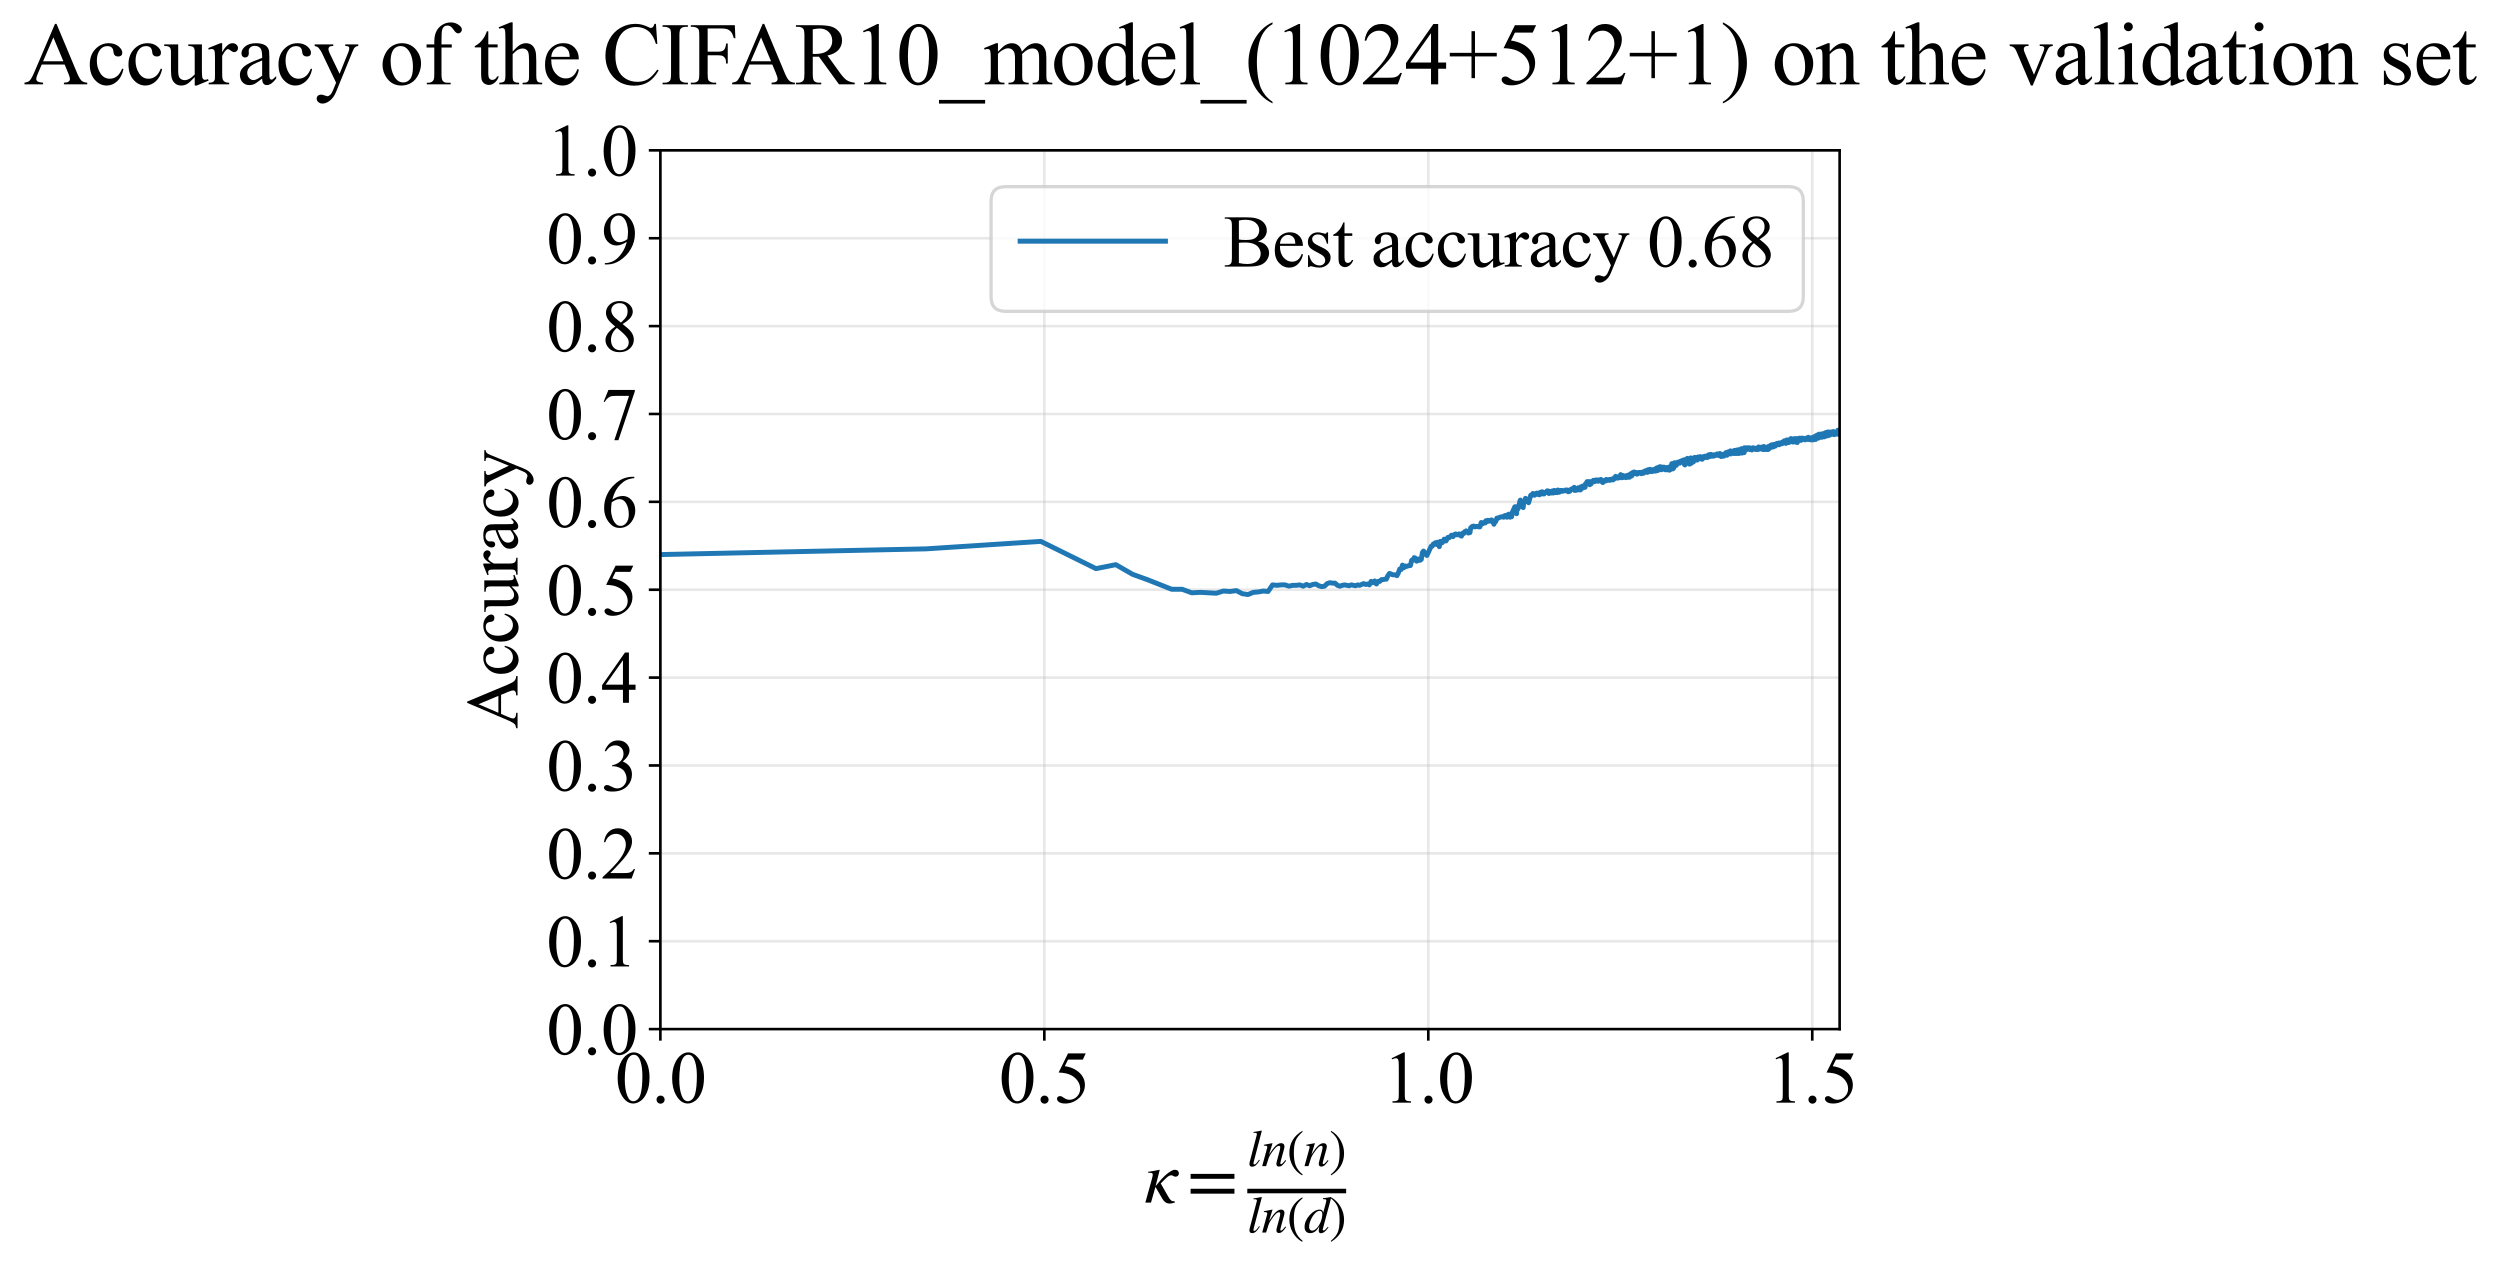 <?xml version="1.0" encoding="utf-8" standalone="no"?>
<!DOCTYPE svg PUBLIC "-//W3C//DTD SVG 1.1//EN"
  "http://www.w3.org/Graphics/SVG/1.1/DTD/svg11.dtd">
<svg xmlns:xlink="http://www.w3.org/1999/xlink" width="757.086pt" height="383.266pt" viewBox="0 0 757.086 383.266" xmlns="http://www.w3.org/2000/svg" version="1.1">
 <defs>
  <style type="text/css">*{stroke-linejoin: round; stroke-linecap: butt}</style>
 </defs>
 <g id="figure_1">
  <g id="patch_1">
   <path d="M -0 383.266 
L 757.086 383.266 
L 757.086 0 
L -0 0 
z
" style="fill: #ffffff"/>
  </g>
  <g id="axes_1">
   <g id="patch_2">
    <path d="M 199.983 311.644 
L 557.103 311.644 
L 557.103 45.532 
L 199.983 45.532 
z
" style="fill: #ffffff"/>
   </g>
   <g id="matplotlib.axis_1">
    <g id="xtick_1">
     <g id="line2d_1">
      <path d="M 199.983 311.644 
L 199.983 45.532 
" clip-path="url(#p1e34b9591d)" style="fill: none; stroke: #b0b0b0; stroke-opacity: 0.3; stroke-width: 0.8; stroke-linecap: square"/>
     </g>
     <g id="line2d_2">
      <defs>
       <path id="m8121623bce" d="M 0 0 
L 0 3.5 
" style="stroke: #000000; stroke-width: 0.8"/>
      </defs>
      <g>
       <use xlink:href="#m8121623bce" x="199.983" y="311.644" style="stroke: #000000; stroke-width: 0.8"/>
      </g>
     </g>
     <g id="text_1">
      <!-- 0.0 -->
      <g transform="translate(186.233 333.92) scale(0.22 -0.22)">
       <defs>
        <path id="TimesNewRomanPSMT-30" d="M 231 2094 
Q 231 2819 450 3342 
Q 669 3866 1031 4122 
Q 1313 4325 1613 4325 
Q 2100 4325 2488 3828 
Q 2972 3213 2972 2159 
Q 2972 1422 2759 906 
Q 2547 391 2217 158 
Q 1888 -75 1581 -75 
Q 975 -75 572 641 
Q 231 1244 231 2094 
z
M 844 2016 
Q 844 1141 1059 588 
Q 1238 122 1591 122 
Q 1759 122 1940 273 
Q 2122 425 2216 781 
Q 2359 1319 2359 2297 
Q 2359 3022 2209 3506 
Q 2097 3866 1919 4016 
Q 1791 4119 1609 4119 
Q 1397 4119 1231 3928 
Q 1006 3669 925 3112 
Q 844 2556 844 2016 
z
" transform="scale(0.016)"/>
        <path id="TimesNewRomanPSMT-2e" d="M 800 606 
Q 947 606 1047 504 
Q 1147 403 1147 259 
Q 1147 116 1045 14 
Q 944 -88 800 -88 
Q 656 -88 554 14 
Q 453 116 453 259 
Q 453 406 554 506 
Q 656 606 800 606 
z
" transform="scale(0.016)"/>
       </defs>
       <use xlink:href="#TimesNewRomanPSMT-30"/>
       <use xlink:href="#TimesNewRomanPSMT-2e" transform="translate(50 0)"/>
       <use xlink:href="#TimesNewRomanPSMT-30" transform="translate(75 0)"/>
      </g>
     </g>
    </g>
    <g id="xtick_2">
     <g id="line2d_3">
      <path d="M 316.26 311.644 
L 316.26 45.532 
" clip-path="url(#p1e34b9591d)" style="fill: none; stroke: #b0b0b0; stroke-opacity: 0.3; stroke-width: 0.8; stroke-linecap: square"/>
     </g>
     <g id="line2d_4">
      <g>
       <use xlink:href="#m8121623bce" x="316.26" y="311.644" style="stroke: #000000; stroke-width: 0.8"/>
      </g>
     </g>
     <g id="text_2">
      <!-- 0.5 -->
      <g transform="translate(302.51 333.92) scale(0.22 -0.22)">
       <defs>
        <path id="TimesNewRomanPSMT-35" d="M 2778 4238 
L 2534 3706 
L 1259 3706 
L 981 3138 
Q 1809 3016 2294 2522 
Q 2709 2097 2709 1522 
Q 2709 1188 2573 903 
Q 2438 619 2231 419 
Q 2025 219 1772 97 
Q 1413 -75 1034 -75 
Q 653 -75 479 54 
Q 306 184 306 341 
Q 306 428 378 495 
Q 450 563 559 563 
Q 641 563 702 538 
Q 763 513 909 409 
Q 1144 247 1384 247 
Q 1750 247 2026 523 
Q 2303 800 2303 1197 
Q 2303 1581 2056 1914 
Q 1809 2247 1375 2428 
Q 1034 2569 447 2591 
L 1259 4238 
L 2778 4238 
z
" transform="scale(0.016)"/>
       </defs>
       <use xlink:href="#TimesNewRomanPSMT-30"/>
       <use xlink:href="#TimesNewRomanPSMT-2e" transform="translate(50 0)"/>
       <use xlink:href="#TimesNewRomanPSMT-35" transform="translate(75 0)"/>
      </g>
     </g>
    </g>
    <g id="xtick_3">
     <g id="line2d_5">
      <path d="M 432.537 311.644 
L 432.537 45.532 
" clip-path="url(#p1e34b9591d)" style="fill: none; stroke: #b0b0b0; stroke-opacity: 0.3; stroke-width: 0.8; stroke-linecap: square"/>
     </g>
     <g id="line2d_6">
      <g>
       <use xlink:href="#m8121623bce" x="432.537" y="311.644" style="stroke: #000000; stroke-width: 0.8"/>
      </g>
     </g>
     <g id="text_3">
      <!-- 1.0 -->
      <g transform="translate(418.787 333.92) scale(0.22 -0.22)">
       <defs>
        <path id="TimesNewRomanPSMT-31" d="M 750 3822 
L 1781 4325 
L 1884 4325 
L 1884 747 
Q 1884 391 1914 303 
Q 1944 216 2037 169 
Q 2131 122 2419 116 
L 2419 0 
L 825 0 
L 825 116 
Q 1125 122 1212 167 
Q 1300 213 1334 289 
Q 1369 366 1369 747 
L 1369 3034 
Q 1369 3497 1338 3628 
Q 1316 3728 1258 3775 
Q 1200 3822 1119 3822 
Q 1003 3822 797 3725 
L 750 3822 
z
" transform="scale(0.016)"/>
       </defs>
       <use xlink:href="#TimesNewRomanPSMT-31"/>
       <use xlink:href="#TimesNewRomanPSMT-2e" transform="translate(50 0)"/>
       <use xlink:href="#TimesNewRomanPSMT-30" transform="translate(75 0)"/>
      </g>
     </g>
    </g>
    <g id="xtick_4">
     <g id="line2d_7">
      <path d="M 548.814 311.644 
L 548.814 45.532 
" clip-path="url(#p1e34b9591d)" style="fill: none; stroke: #b0b0b0; stroke-opacity: 0.3; stroke-width: 0.8; stroke-linecap: square"/>
     </g>
     <g id="line2d_8">
      <g>
       <use xlink:href="#m8121623bce" x="548.814" y="311.644" style="stroke: #000000; stroke-width: 0.8"/>
      </g>
     </g>
     <g id="text_4">
      <!-- 1.5 -->
      <g transform="translate(535.064 333.92) scale(0.22 -0.22)">
       <use xlink:href="#TimesNewRomanPSMT-31"/>
       <use xlink:href="#TimesNewRomanPSMT-2e" transform="translate(50 0)"/>
       <use xlink:href="#TimesNewRomanPSMT-35" transform="translate(75 0)"/>
      </g>
     </g>
    </g>
    <g id="text_5">
     <!-- $\kappa  = \frac{ln(n)}{ln(d)}$ -->
     <g transform="translate(346.533 364.186) scale(0.22 -0.22)">
      <defs>
       <path id="STIXGeneral-Italic-3ba" d="M 979 1440 
L 998 1446 
Q 1850 2541 2464 2790 
Q 2547 2822 2630 2822 
Q 2797 2822 2886 2736 
Q 2976 2650 2976 2522 
Q 2976 2387 2893 2307 
Q 2810 2227 2682 2227 
Q 2605 2227 2502 2288 
Q 2400 2349 2336 2349 
Q 2170 2349 1990 2205 
Q 1811 2061 1414 1645 
L 2042 544 
Q 2202 262 2310 182 
Q 2419 102 2624 102 
L 2624 0 
Q 2374 -83 2182 -83 
Q 1786 -83 1555 326 
L 960 1350 
L 576 0 
L 90 0 
L 640 1978 
Q 730 2317 730 2406 
Q 730 2560 518 2560 
L 339 2560 
L 339 2650 
Q 678 2694 1306 2822 
L 1325 2803 
L 979 1440 
z
" transform="scale(0.016)"/>
       <path id="STIXGeneral-Regular-3d" d="M 4077 2048 
L 307 2048 
L 307 2470 
L 4077 2470 
L 4077 2048 
z
M 4077 768 
L 307 768 
L 307 1190 
L 4077 1190 
L 4077 768 
z
" transform="scale(0.016)"/>
       <path id="STIXGeneral-Italic-6c" d="M 1786 4339 
L 806 595 
Q 755 410 755 320 
Q 755 205 864 205 
Q 1037 205 1293 570 
L 1453 794 
L 1542 730 
Q 1254 275 1046 102 
Q 838 -70 576 -70 
Q 262 -70 262 288 
Q 262 397 288 480 
L 1165 3834 
Q 1184 3898 1184 3955 
Q 1184 4096 870 4096 
L 755 4096 
L 755 4198 
Q 1203 4250 1747 4371 
L 1786 4339 
z
" transform="scale(0.016)"/>
       <path id="STIXGeneral-Italic-6e" d="M 2944 749 
L 3034 666 
Q 2707 218 2534 80 
Q 2362 -58 2138 -58 
Q 2010 -58 1923 28 
Q 1837 115 1837 288 
Q 1837 390 1939 768 
L 2221 1805 
Q 2310 2150 2310 2310 
Q 2310 2496 2157 2496 
Q 1971 2496 1750 2275 
Q 1530 2054 1210 1587 
Q 998 1274 899 1024 
Q 800 774 570 0 
L 90 0 
L 704 2240 
Q 717 2304 717 2349 
Q 717 2445 630 2480 
Q 544 2515 301 2522 
L 301 2624 
Q 550 2675 857 2729 
Q 1165 2784 1338 2822 
L 1363 2810 
L 934 1414 
Q 1408 2170 1753 2496 
Q 2099 2822 2413 2822 
Q 2611 2822 2720 2716 
Q 2829 2611 2829 2432 
Q 2829 2272 2765 2048 
L 2406 749 
Q 2317 429 2317 358 
Q 2317 243 2419 243 
Q 2541 243 2810 582 
Q 2854 634 2944 749 
z
" transform="scale(0.016)"/>
       <path id="STIXGeneral-Regular-28" d="M 1946 -1030 
L 1869 -1133 
Q 1126 -710 716 32 
Q 307 774 307 1613 
Q 307 3386 1888 4326 
L 1946 4224 
Q 1293 3667 1075 3126 
Q 858 2586 858 1632 
Q 858 685 1082 96 
Q 1306 -493 1946 -1030 
z
" transform="scale(0.016)"/>
       <path id="STIXGeneral-Regular-29" d="M 186 4224 
L 262 4326 
Q 992 3891 1408 3148 
Q 1824 2406 1824 1581 
Q 1824 -166 243 -1133 
L 186 -1030 
Q 845 -486 1059 54 
Q 1274 595 1274 1562 
Q 1274 2534 1059 3120 
Q 845 3706 186 4224 
z
" transform="scale(0.016)"/>
       <path id="STIXGeneral-Italic-64" d="M 3334 4371 
L 3373 4333 
L 3123 3360 
L 2739 1958 
Q 2323 429 2323 384 
Q 2323 256 2438 256 
Q 2522 256 2614 336 
Q 2707 416 2963 710 
L 3040 646 
Q 2547 -83 2099 -83 
Q 1978 -83 1907 -6 
Q 1837 70 1837 205 
Q 1837 397 1920 774 
Q 1645 307 1379 118 
Q 1114 -70 781 -70 
Q 461 -70 278 125 
Q 96 320 96 678 
Q 96 1440 713 2131 
Q 1331 2822 1965 2822 
Q 2163 2822 2256 2732 
Q 2349 2643 2381 2451 
L 2387 2451 
L 2675 3494 
Q 2765 3808 2765 3949 
Q 2765 4051 2694 4076 
Q 2624 4102 2355 4115 
L 2355 4224 
Q 2848 4269 3334 4371 
z
M 2278 2310 
Q 2278 2477 2185 2576 
Q 2093 2675 1978 2675 
Q 1677 2675 1395 2381 
Q 1075 2042 864 1571 
Q 653 1101 653 704 
Q 653 486 752 361 
Q 851 237 1024 237 
Q 1312 237 1606 550 
Q 1901 864 2089 1350 
Q 2278 1837 2278 2310 
z
" transform="scale(0.016)"/>
      </defs>
      <use xlink:href="#STIXGeneral-Italic-3ba" transform="translate(0 0.003)"/>
      <use xlink:href="#STIXGeneral-Regular-3d" transform="translate(58.84 0.003)"/>
      <use xlink:href="#STIXGeneral-Italic-6c" transform="translate(141.78 50.192) scale(0.7)"/>
      <use xlink:href="#STIXGeneral-Italic-6e" transform="translate(161.24 50.192) scale(0.7)"/>
      <use xlink:href="#STIXGeneral-Regular-28" transform="translate(196.24 50.192) scale(0.7)"/>
      <use xlink:href="#STIXGeneral-Italic-6e" transform="translate(219.55 50.192) scale(0.7)"/>
      <use xlink:href="#STIXGeneral-Regular-29" transform="translate(254.55 50.192) scale(0.7)"/>
      <use xlink:href="#STIXGeneral-Italic-6c" transform="translate(141.78 -41.258) scale(0.7)"/>
      <use xlink:href="#STIXGeneral-Italic-6e" transform="translate(161.24 -41.258) scale(0.7)"/>
      <use xlink:href="#STIXGeneral-Regular-28" transform="translate(196.24 -41.258) scale(0.7)"/>
      <use xlink:href="#STIXGeneral-Italic-64" transform="translate(219.55 -41.258) scale(0.7)"/>
      <use xlink:href="#STIXGeneral-Regular-29" transform="translate(254.55 -41.258) scale(0.7)"/>
      <path d="M 141.78 12.8 
L 141.78 19.05 
L 277.86 19.05 
L 277.86 12.8 
L 141.78 12.8 
z
"/>
     </g>
    </g>
   </g>
   <g id="matplotlib.axis_2">
    <g id="ytick_1">
     <g id="line2d_9">
      <path d="M 199.983 311.644 
L 557.103 311.644 
" clip-path="url(#p1e34b9591d)" style="fill: none; stroke: #b0b0b0; stroke-opacity: 0.3; stroke-width: 0.8; stroke-linecap: square"/>
     </g>
     <g id="line2d_10">
      <defs>
       <path id="mff9f8f4573" d="M 0 0 
L -3.5 0 
" style="stroke: #000000; stroke-width: 0.8"/>
      </defs>
      <g>
       <use xlink:href="#mff9f8f4573" x="199.983" y="311.644" style="stroke: #000000; stroke-width: 0.8"/>
      </g>
     </g>
     <g id="text_6">
      <!-- 0.0 -->
      <g transform="translate(165.483 319.282) scale(0.22 -0.22)">
       <use xlink:href="#TimesNewRomanPSMT-30"/>
       <use xlink:href="#TimesNewRomanPSMT-2e" transform="translate(50 0)"/>
       <use xlink:href="#TimesNewRomanPSMT-30" transform="translate(75 0)"/>
      </g>
     </g>
    </g>
    <g id="ytick_2">
     <g id="line2d_11">
      <path d="M 199.983 285.032 
L 557.103 285.032 
" clip-path="url(#p1e34b9591d)" style="fill: none; stroke: #b0b0b0; stroke-opacity: 0.3; stroke-width: 0.8; stroke-linecap: square"/>
     </g>
     <g id="line2d_12">
      <g>
       <use xlink:href="#mff9f8f4573" x="199.983" y="285.032" style="stroke: #000000; stroke-width: 0.8"/>
      </g>
     </g>
     <g id="text_7">
      <!-- 0.1 -->
      <g transform="translate(165.483 292.67) scale(0.22 -0.22)">
       <use xlink:href="#TimesNewRomanPSMT-30"/>
       <use xlink:href="#TimesNewRomanPSMT-2e" transform="translate(50 0)"/>
       <use xlink:href="#TimesNewRomanPSMT-31" transform="translate(75 0)"/>
      </g>
     </g>
    </g>
    <g id="ytick_3">
     <g id="line2d_13">
      <path d="M 199.983 258.421 
L 557.103 258.421 
" clip-path="url(#p1e34b9591d)" style="fill: none; stroke: #b0b0b0; stroke-opacity: 0.3; stroke-width: 0.8; stroke-linecap: square"/>
     </g>
     <g id="line2d_14">
      <g>
       <use xlink:href="#mff9f8f4573" x="199.983" y="258.421" style="stroke: #000000; stroke-width: 0.8"/>
      </g>
     </g>
     <g id="text_8">
      <!-- 0.2 -->
      <g transform="translate(165.483 266.059) scale(0.22 -0.22)">
       <defs>
        <path id="TimesNewRomanPSMT-32" d="M 2934 816 
L 2638 0 
L 138 0 
L 138 116 
Q 1241 1122 1691 1759 
Q 2141 2397 2141 2925 
Q 2141 3328 1894 3587 
Q 1647 3847 1303 3847 
Q 991 3847 742 3664 
Q 494 3481 375 3128 
L 259 3128 
Q 338 3706 661 4015 
Q 984 4325 1469 4325 
Q 1984 4325 2329 3994 
Q 2675 3663 2675 3213 
Q 2675 2891 2525 2569 
Q 2294 2063 1775 1497 
Q 997 647 803 472 
L 1909 472 
Q 2247 472 2383 497 
Q 2519 522 2628 598 
Q 2738 675 2819 816 
L 2934 816 
z
" transform="scale(0.016)"/>
       </defs>
       <use xlink:href="#TimesNewRomanPSMT-30"/>
       <use xlink:href="#TimesNewRomanPSMT-2e" transform="translate(50 0)"/>
       <use xlink:href="#TimesNewRomanPSMT-32" transform="translate(75 0)"/>
      </g>
     </g>
    </g>
    <g id="ytick_4">
     <g id="line2d_15">
      <path d="M 199.983 231.81 
L 557.103 231.81 
" clip-path="url(#p1e34b9591d)" style="fill: none; stroke: #b0b0b0; stroke-opacity: 0.3; stroke-width: 0.8; stroke-linecap: square"/>
     </g>
     <g id="line2d_16">
      <g>
       <use xlink:href="#mff9f8f4573" x="199.983" y="231.81" style="stroke: #000000; stroke-width: 0.8"/>
      </g>
     </g>
     <g id="text_9">
      <!-- 0.3 -->
      <g transform="translate(165.483 239.448) scale(0.22 -0.22)">
       <defs>
        <path id="TimesNewRomanPSMT-33" d="M 325 3431 
Q 506 3859 782 4092 
Q 1059 4325 1472 4325 
Q 1981 4325 2253 3994 
Q 2459 3747 2459 3466 
Q 2459 3003 1878 2509 
Q 2269 2356 2469 2072 
Q 2669 1788 2669 1403 
Q 2669 853 2319 450 
Q 1863 -75 997 -75 
Q 569 -75 414 31 
Q 259 138 259 259 
Q 259 350 332 419 
Q 406 488 509 488 
Q 588 488 669 463 
Q 722 447 909 348 
Q 1097 250 1169 231 
Q 1284 197 1416 197 
Q 1734 197 1970 444 
Q 2206 691 2206 1028 
Q 2206 1275 2097 1509 
Q 2016 1684 1919 1775 
Q 1784 1900 1550 2001 
Q 1316 2103 1072 2103 
L 972 2103 
L 972 2197 
Q 1219 2228 1467 2375 
Q 1716 2522 1828 2728 
Q 1941 2934 1941 3181 
Q 1941 3503 1739 3701 
Q 1538 3900 1238 3900 
Q 753 3900 428 3381 
L 325 3431 
z
" transform="scale(0.016)"/>
       </defs>
       <use xlink:href="#TimesNewRomanPSMT-30"/>
       <use xlink:href="#TimesNewRomanPSMT-2e" transform="translate(50 0)"/>
       <use xlink:href="#TimesNewRomanPSMT-33" transform="translate(75 0)"/>
      </g>
     </g>
    </g>
    <g id="ytick_5">
     <g id="line2d_17">
      <path d="M 199.983 205.199 
L 557.103 205.199 
" clip-path="url(#p1e34b9591d)" style="fill: none; stroke: #b0b0b0; stroke-opacity: 0.3; stroke-width: 0.8; stroke-linecap: square"/>
     </g>
     <g id="line2d_18">
      <g>
       <use xlink:href="#mff9f8f4573" x="199.983" y="205.199" style="stroke: #000000; stroke-width: 0.8"/>
      </g>
     </g>
     <g id="text_10">
      <!-- 0.4 -->
      <g transform="translate(165.483 212.837) scale(0.22 -0.22)">
       <defs>
        <path id="TimesNewRomanPSMT-34" d="M 2978 1563 
L 2978 1119 
L 2409 1119 
L 2409 0 
L 1894 0 
L 1894 1119 
L 100 1119 
L 100 1519 
L 2066 4325 
L 2409 4325 
L 2409 1563 
L 2978 1563 
z
M 1894 1563 
L 1894 3666 
L 406 1563 
L 1894 1563 
z
" transform="scale(0.016)"/>
       </defs>
       <use xlink:href="#TimesNewRomanPSMT-30"/>
       <use xlink:href="#TimesNewRomanPSMT-2e" transform="translate(50 0)"/>
       <use xlink:href="#TimesNewRomanPSMT-34" transform="translate(75 0)"/>
      </g>
     </g>
    </g>
    <g id="ytick_6">
     <g id="line2d_19">
      <path d="M 199.983 178.588 
L 557.103 178.588 
" clip-path="url(#p1e34b9591d)" style="fill: none; stroke: #b0b0b0; stroke-opacity: 0.3; stroke-width: 0.8; stroke-linecap: square"/>
     </g>
     <g id="line2d_20">
      <g>
       <use xlink:href="#mff9f8f4573" x="199.983" y="178.588" style="stroke: #000000; stroke-width: 0.8"/>
      </g>
     </g>
     <g id="text_11">
      <!-- 0.5 -->
      <g transform="translate(165.483 186.226) scale(0.22 -0.22)">
       <use xlink:href="#TimesNewRomanPSMT-30"/>
       <use xlink:href="#TimesNewRomanPSMT-2e" transform="translate(50 0)"/>
       <use xlink:href="#TimesNewRomanPSMT-35" transform="translate(75 0)"/>
      </g>
     </g>
    </g>
    <g id="ytick_7">
     <g id="line2d_21">
      <path d="M 199.983 151.976 
L 557.103 151.976 
" clip-path="url(#p1e34b9591d)" style="fill: none; stroke: #b0b0b0; stroke-opacity: 0.3; stroke-width: 0.8; stroke-linecap: square"/>
     </g>
     <g id="line2d_22">
      <g>
       <use xlink:href="#mff9f8f4573" x="199.983" y="151.976" style="stroke: #000000; stroke-width: 0.8"/>
      </g>
     </g>
     <g id="text_12">
      <!-- 0.6 -->
      <g transform="translate(165.483 159.614) scale(0.22 -0.22)">
       <defs>
        <path id="TimesNewRomanPSMT-36" d="M 2869 4325 
L 2869 4209 
Q 2456 4169 2195 4045 
Q 1934 3922 1679 3669 
Q 1425 3416 1258 3105 
Q 1091 2794 978 2366 
Q 1428 2675 1881 2675 
Q 2316 2675 2634 2325 
Q 2953 1975 2953 1425 
Q 2953 894 2631 456 
Q 2244 -75 1606 -75 
Q 1172 -75 869 213 
Q 275 772 275 1663 
Q 275 2231 503 2743 
Q 731 3256 1154 3653 
Q 1578 4050 1965 4187 
Q 2353 4325 2688 4325 
L 2869 4325 
z
M 925 2138 
Q 869 1716 869 1456 
Q 869 1156 980 804 
Q 1091 453 1309 247 
Q 1469 100 1697 100 
Q 1969 100 2183 356 
Q 2397 613 2397 1088 
Q 2397 1622 2184 2012 
Q 1972 2403 1581 2403 
Q 1463 2403 1327 2353 
Q 1191 2303 925 2138 
z
" transform="scale(0.016)"/>
       </defs>
       <use xlink:href="#TimesNewRomanPSMT-30"/>
       <use xlink:href="#TimesNewRomanPSMT-2e" transform="translate(50 0)"/>
       <use xlink:href="#TimesNewRomanPSMT-36" transform="translate(75 0)"/>
      </g>
     </g>
    </g>
    <g id="ytick_8">
     <g id="line2d_23">
      <path d="M 199.983 125.365 
L 557.103 125.365 
" clip-path="url(#p1e34b9591d)" style="fill: none; stroke: #b0b0b0; stroke-opacity: 0.3; stroke-width: 0.8; stroke-linecap: square"/>
     </g>
     <g id="line2d_24">
      <g>
       <use xlink:href="#mff9f8f4573" x="199.983" y="125.365" style="stroke: #000000; stroke-width: 0.8"/>
      </g>
     </g>
     <g id="text_13">
      <!-- 0.7 -->
      <g transform="translate(165.483 133.003) scale(0.22 -0.22)">
       <defs>
        <path id="TimesNewRomanPSMT-37" d="M 644 4238 
L 2916 4238 
L 2916 4119 
L 1503 -88 
L 1153 -88 
L 2419 3728 
L 1253 3728 
Q 900 3728 750 3644 
Q 488 3500 328 3200 
L 238 3234 
L 644 4238 
z
" transform="scale(0.016)"/>
       </defs>
       <use xlink:href="#TimesNewRomanPSMT-30"/>
       <use xlink:href="#TimesNewRomanPSMT-2e" transform="translate(50 0)"/>
       <use xlink:href="#TimesNewRomanPSMT-37" transform="translate(75 0)"/>
      </g>
     </g>
    </g>
    <g id="ytick_9">
     <g id="line2d_25">
      <path d="M 199.983 98.754 
L 557.103 98.754 
" clip-path="url(#p1e34b9591d)" style="fill: none; stroke: #b0b0b0; stroke-opacity: 0.3; stroke-width: 0.8; stroke-linecap: square"/>
     </g>
     <g id="line2d_26">
      <g>
       <use xlink:href="#mff9f8f4573" x="199.983" y="98.754" style="stroke: #000000; stroke-width: 0.8"/>
      </g>
     </g>
     <g id="text_14">
      <!-- 0.8 -->
      <g transform="translate(165.483 106.392) scale(0.22 -0.22)">
       <defs>
        <path id="TimesNewRomanPSMT-38" d="M 1228 2134 
Q 725 2547 579 2797 
Q 434 3047 434 3316 
Q 434 3728 753 4026 
Q 1072 4325 1600 4325 
Q 2113 4325 2425 4047 
Q 2738 3769 2738 3413 
Q 2738 3175 2569 2928 
Q 2400 2681 1866 2347 
Q 2416 1922 2594 1678 
Q 2831 1359 2831 1006 
Q 2831 559 2490 242 
Q 2150 -75 1597 -75 
Q 994 -75 656 303 
Q 388 606 388 966 
Q 388 1247 577 1523 
Q 766 1800 1228 2134 
z
M 1719 2469 
Q 2094 2806 2194 3001 
Q 2294 3197 2294 3444 
Q 2294 3772 2109 3958 
Q 1925 4144 1606 4144 
Q 1288 4144 1088 3959 
Q 888 3775 888 3528 
Q 888 3366 970 3203 
Q 1053 3041 1206 2894 
L 1719 2469 
z
M 1375 2016 
Q 1116 1797 991 1539 
Q 866 1281 866 981 
Q 866 578 1086 336 
Q 1306 94 1647 94 
Q 1984 94 2187 284 
Q 2391 475 2391 747 
Q 2391 972 2272 1150 
Q 2050 1481 1375 2016 
z
" transform="scale(0.016)"/>
       </defs>
       <use xlink:href="#TimesNewRomanPSMT-30"/>
       <use xlink:href="#TimesNewRomanPSMT-2e" transform="translate(50 0)"/>
       <use xlink:href="#TimesNewRomanPSMT-38" transform="translate(75 0)"/>
      </g>
     </g>
    </g>
    <g id="ytick_10">
     <g id="line2d_27">
      <path d="M 199.983 72.143 
L 557.103 72.143 
" clip-path="url(#p1e34b9591d)" style="fill: none; stroke: #b0b0b0; stroke-opacity: 0.3; stroke-width: 0.8; stroke-linecap: square"/>
     </g>
     <g id="line2d_28">
      <g>
       <use xlink:href="#mff9f8f4573" x="199.983" y="72.143" style="stroke: #000000; stroke-width: 0.8"/>
      </g>
     </g>
     <g id="text_15">
      <!-- 0.9 -->
      <g transform="translate(165.483 79.781) scale(0.22 -0.22)">
       <defs>
        <path id="TimesNewRomanPSMT-39" d="M 338 -88 
L 338 28 
Q 744 34 1094 217 
Q 1444 400 1770 856 
Q 2097 1313 2225 1859 
Q 1734 1544 1338 1544 
Q 891 1544 572 1889 
Q 253 2234 253 2806 
Q 253 3363 572 3797 
Q 956 4325 1575 4325 
Q 2097 4325 2469 3894 
Q 2925 3359 2925 2575 
Q 2925 1869 2578 1258 
Q 2231 647 1613 244 
Q 1109 -88 516 -88 
L 338 -88 
z
M 2275 2091 
Q 2331 2497 2331 2741 
Q 2331 3044 2228 3395 
Q 2125 3747 1936 3934 
Q 1747 4122 1506 4122 
Q 1228 4122 1018 3872 
Q 809 3622 809 3128 
Q 809 2469 1088 2097 
Q 1291 1828 1588 1828 
Q 1731 1828 1928 1897 
Q 2125 1966 2275 2091 
z
" transform="scale(0.016)"/>
       </defs>
       <use xlink:href="#TimesNewRomanPSMT-30"/>
       <use xlink:href="#TimesNewRomanPSMT-2e" transform="translate(50 0)"/>
       <use xlink:href="#TimesNewRomanPSMT-39" transform="translate(75 0)"/>
      </g>
     </g>
    </g>
    <g id="ytick_11">
     <g id="line2d_29">
      <path d="M 199.983 45.532 
L 557.103 45.532 
" clip-path="url(#p1e34b9591d)" style="fill: none; stroke: #b0b0b0; stroke-opacity: 0.3; stroke-width: 0.8; stroke-linecap: square"/>
     </g>
     <g id="line2d_30">
      <g>
       <use xlink:href="#mff9f8f4573" x="199.983" y="45.532" style="stroke: #000000; stroke-width: 0.8"/>
      </g>
     </g>
     <g id="text_16">
      <!-- 1.0 -->
      <g transform="translate(165.483 53.17) scale(0.22 -0.22)">
       <use xlink:href="#TimesNewRomanPSMT-31"/>
       <use xlink:href="#TimesNewRomanPSMT-2e" transform="translate(50 0)"/>
       <use xlink:href="#TimesNewRomanPSMT-30" transform="translate(75 0)"/>
      </g>
     </g>
    </g>
    <g id="text_17">
     <!-- Accuracy -->
     <g transform="translate(156.736 220.726) rotate(-90) scale(0.22 -0.22)">
      <defs>
       <path id="TimesNewRomanPSMT-41" d="M 2928 1419 
L 1288 1419 
L 1000 750 
Q 894 503 894 381 
Q 894 284 986 211 
Q 1078 138 1384 116 
L 1384 0 
L 50 0 
L 50 116 
Q 316 163 394 238 
Q 553 388 747 847 
L 2238 4334 
L 2347 4334 
L 3822 809 
Q 4000 384 4145 257 
Q 4291 131 4550 116 
L 4550 0 
L 2878 0 
L 2878 116 
Q 3131 128 3220 200 
Q 3309 272 3309 375 
Q 3309 513 3184 809 
L 2928 1419 
z
M 2841 1650 
L 2122 3363 
L 1384 1650 
L 2841 1650 
z
" transform="scale(0.016)"/>
       <path id="TimesNewRomanPSMT-63" d="M 2631 1088 
Q 2516 522 2178 217 
Q 1841 -88 1431 -88 
Q 944 -88 581 321 
Q 219 731 219 1428 
Q 219 2103 620 2525 
Q 1022 2947 1584 2947 
Q 2006 2947 2278 2723 
Q 2550 2500 2550 2259 
Q 2550 2141 2473 2067 
Q 2397 1994 2259 1994 
Q 2075 1994 1981 2113 
Q 1928 2178 1911 2362 
Q 1894 2547 1784 2644 
Q 1675 2738 1481 2738 
Q 1169 2738 978 2506 
Q 725 2200 725 1697 
Q 725 1184 976 792 
Q 1228 400 1656 400 
Q 1963 400 2206 609 
Q 2378 753 2541 1131 
L 2631 1088 
z
" transform="scale(0.016)"/>
       <path id="TimesNewRomanPSMT-75" d="M 2709 2863 
L 2709 1128 
Q 2709 631 2732 520 
Q 2756 409 2807 365 
Q 2859 322 2928 322 
Q 3025 322 3147 375 
L 3191 266 
L 2334 -88 
L 2194 -88 
L 2194 519 
Q 1825 119 1631 15 
Q 1438 -88 1222 -88 
Q 981 -88 804 51 
Q 628 191 559 409 
Q 491 628 491 1028 
L 491 2306 
Q 491 2509 447 2587 
Q 403 2666 317 2708 
Q 231 2750 6 2747 
L 6 2863 
L 1009 2863 
L 1009 947 
Q 1009 547 1148 422 
Q 1288 297 1484 297 
Q 1619 297 1789 381 
Q 1959 466 2194 703 
L 2194 2325 
Q 2194 2569 2105 2655 
Q 2016 2741 1734 2747 
L 1734 2863 
L 2709 2863 
z
" transform="scale(0.016)"/>
       <path id="TimesNewRomanPSMT-72" d="M 1038 2947 
L 1038 2303 
Q 1397 2947 1775 2947 
Q 1947 2947 2059 2842 
Q 2172 2738 2172 2600 
Q 2172 2478 2090 2393 
Q 2009 2309 1897 2309 
Q 1788 2309 1652 2417 
Q 1516 2525 1450 2525 
Q 1394 2525 1328 2463 
Q 1188 2334 1038 2041 
L 1038 669 
Q 1038 431 1097 309 
Q 1138 225 1241 169 
Q 1344 113 1538 113 
L 1538 0 
L 72 0 
L 72 113 
Q 291 113 397 181 
Q 475 231 506 341 
Q 522 394 522 644 
L 522 1753 
Q 522 2253 501 2348 
Q 481 2444 426 2487 
Q 372 2531 291 2531 
Q 194 2531 72 2484 
L 41 2597 
L 906 2947 
L 1038 2947 
z
" transform="scale(0.016)"/>
       <path id="TimesNewRomanPSMT-61" d="M 1822 413 
Q 1381 72 1269 19 
Q 1100 -59 909 -59 
Q 613 -59 420 144 
Q 228 347 228 678 
Q 228 888 322 1041 
Q 450 1253 767 1440 
Q 1084 1628 1822 1897 
L 1822 2009 
Q 1822 2438 1686 2597 
Q 1550 2756 1291 2756 
Q 1094 2756 978 2650 
Q 859 2544 859 2406 
L 866 2225 
Q 866 2081 792 2003 
Q 719 1925 600 1925 
Q 484 1925 411 2006 
Q 338 2088 338 2228 
Q 338 2497 613 2722 
Q 888 2947 1384 2947 
Q 1766 2947 2009 2819 
Q 2194 2722 2281 2516 
Q 2338 2381 2338 1966 
L 2338 994 
Q 2338 584 2353 492 
Q 2369 400 2405 369 
Q 2441 338 2488 338 
Q 2538 338 2575 359 
Q 2641 400 2828 588 
L 2828 413 
Q 2478 -56 2159 -56 
Q 2006 -56 1915 50 
Q 1825 156 1822 413 
z
M 1822 616 
L 1822 1706 
Q 1350 1519 1213 1441 
Q 966 1303 859 1153 
Q 753 1003 753 825 
Q 753 600 887 451 
Q 1022 303 1197 303 
Q 1434 303 1822 616 
z
" transform="scale(0.016)"/>
       <path id="TimesNewRomanPSMT-79" d="M 38 2863 
L 1372 2863 
L 1372 2747 
L 1306 2747 
Q 1166 2747 1095 2686 
Q 1025 2625 1025 2534 
Q 1025 2413 1128 2197 
L 1825 753 
L 2466 2334 
Q 2519 2463 2519 2588 
Q 2519 2644 2497 2672 
Q 2472 2706 2419 2726 
Q 2366 2747 2231 2747 
L 2231 2863 
L 3163 2863 
L 3163 2747 
Q 3047 2734 2984 2696 
Q 2922 2659 2847 2556 
Q 2819 2513 2741 2316 
L 1575 -541 
Q 1406 -956 1132 -1168 
Q 859 -1381 606 -1381 
Q 422 -1381 303 -1275 
Q 184 -1169 184 -1031 
Q 184 -900 270 -820 
Q 356 -741 506 -741 
Q 609 -741 788 -809 
Q 913 -856 944 -856 
Q 1038 -856 1148 -759 
Q 1259 -663 1372 -384 
L 1575 113 
L 547 2272 
Q 500 2369 397 2513 
Q 319 2622 269 2659 
Q 197 2709 38 2747 
L 38 2863 
z
" transform="scale(0.016)"/>
      </defs>
      <use xlink:href="#TimesNewRomanPSMT-41"/>
      <use xlink:href="#TimesNewRomanPSMT-63" transform="translate(72.217 0)"/>
      <use xlink:href="#TimesNewRomanPSMT-63" transform="translate(116.602 0)"/>
      <use xlink:href="#TimesNewRomanPSMT-75" transform="translate(160.986 0)"/>
      <use xlink:href="#TimesNewRomanPSMT-72" transform="translate(210.986 0)"/>
      <use xlink:href="#TimesNewRomanPSMT-61" transform="translate(244.287 0)"/>
      <use xlink:href="#TimesNewRomanPSMT-63" transform="translate(288.672 0)"/>
      <use xlink:href="#TimesNewRomanPSMT-79" transform="translate(333.057 0)"/>
     </g>
    </g>
   </g>
   <g id="line2d_31">
    <path d="M 199.983 167.943 
L 280.441 166.213 
L 315.202 163.951 
L 331.905 172.201 
L 337.912 171.003 
L 343.006 173.931 
L 347.427 175.527 
L 354.83 178.454 
L 357.998 178.454 
L 360.892 179.519 
L 363.556 179.386 
L 368.323 179.652 
L 370.474 178.987 
L 372.496 179.12 
L 374.403 178.854 
L 376.207 179.785 
L 377.919 180.051 
L 379.548 179.386 
L 381.102 179.253 
L 382.587 178.987 
L 384.008 179.12 
L 385.372 177.124 
L 386.683 177.257 
L 387.945 177.124 
L 389.16 177.124 
L 390.334 177.523 
L 391.467 177.257 
L 392.564 177.257 
L 393.625 177.124 
L 394.655 177.523 
L 395.653 176.991 
L 396.623 177.39 
L 397.565 176.991 
L 398.482 176.858 
L 399.375 177.39 
L 400.244 177.656 
L 401.091 177.523 
L 401.918 176.725 
L 402.724 176.459 
L 403.512 176.592 
L 404.281 176.592 
L 405.033 177.257 
L 405.769 177.523 
L 406.489 177.257 
L 407.194 177.124 
L 408.561 177.39 
L 409.224 177.124 
L 410.512 177.39 
L 411.138 177.124 
L 411.753 177.257 
L 412.949 176.725 
L 413.531 176.991 
L 414.104 176.858 
L 414.667 177.124 
L 415.22 176.059 
L 415.765 176.459 
L 416.301 175.926 
L 416.829 176.858 
L 417.348 176.059 
L 417.859 176.059 
L 418.363 175.527 
L 418.859 175.527 
L 419.349 175.394 
L 419.831 175.394 
L 420.306 174.33 
L 420.774 173.664 
L 421.237 173.797 
L 421.692 174.064 
L 422.586 174.064 
L 423.024 174.33 
L 423.456 173.531 
L 423.883 172.334 
L 424.305 172.467 
L 424.721 171.136 
L 425.132 171.935 
L 425.538 171.402 
L 425.94 171.536 
L 426.728 171.269 
L 427.116 171.269 
L 427.499 169.673 
L 427.877 169.673 
L 428.252 168.874 
L 428.622 169.007 
L 428.988 169.939 
L 429.351 169.806 
L 429.709 169.274 
L 430.064 169.673 
L 430.415 169.407 
L 430.762 167.278 
L 431.106 166.879 
L 431.446 167.544 
L 432.116 168.209 
L 433.097 166.08 
L 433.418 165.415 
L 433.736 165.415 
L 434.051 164.75 
L 434.362 164.617 
L 434.671 164.351 
L 434.978 164.883 
L 435.281 164.217 
L 435.582 164.217 
L 435.879 165.548 
L 436.175 163.951 
L 436.468 164.351 
L 436.758 164.351 
L 437.331 163.286 
L 437.614 163.818 
L 437.894 163.818 
L 438.448 162.754 
L 438.722 162.887 
L 438.993 162.754 
L 439.53 162.089 
L 439.795 162.089 
L 440.058 162.488 
L 440.319 161.956 
L 440.834 161.689 
L 441.089 161.956 
L 441.594 161.956 
L 441.843 161.689 
L 442.09 161.822 
L 442.336 162.222 
L 442.58 162.355 
L 442.822 161.556 
L 443.062 161.423 
L 443.301 161.556 
L 443.538 161.024 
L 443.773 161.024 
L 444.007 160.758 
L 444.239 161.157 
L 444.469 161.157 
L 444.698 161.423 
L 444.925 160.891 
L 445.151 161.29 
L 445.375 159.827 
L 445.598 159.694 
L 445.819 159.427 
L 446.039 159.56 
L 446.258 159.294 
L 446.69 159.56 
L 446.905 159.427 
L 447.539 159.427 
L 447.748 159.56 
L 448.162 159.56 
L 448.571 158.23 
L 448.774 158.363 
L 448.975 158.629 
L 449.374 158.23 
L 449.769 158.363 
L 449.964 157.698 
L 450.158 157.698 
L 450.352 157.964 
L 450.544 157.565 
L 450.735 157.831 
L 450.925 157.698 
L 451.114 157.831 
L 451.302 157.565 
L 451.489 157.698 
L 451.674 157.432 
L 451.859 157.565 
L 452.043 158.097 
L 452.226 158.097 
L 452.407 158.762 
L 452.588 158.097 
L 452.768 158.097 
L 452.947 157.964 
L 453.302 156.899 
L 453.478 157.032 
L 454.173 156.633 
L 454.344 156.633 
L 454.685 156.5 
L 455.022 156.5 
L 455.355 156.633 
L 455.521 156.234 
L 455.686 156.234 
L 455.85 156.101 
L 456.337 156.633 
L 456.498 156.367 
L 456.658 155.835 
L 456.976 155.702 
L 457.29 156.633 
L 457.602 156.101 
L 457.757 156.5 
L 458.065 154.904 
L 458.218 154.904 
L 458.37 154.238 
L 458.521 154.238 
L 458.672 153.573 
L 458.822 153.44 
L 458.971 153.706 
L 459.268 155.569 
L 459.416 153.44 
L 459.562 153.44 
L 459.708 154.105 
L 459.854 153.706 
L 460.287 151.71 
L 460.43 151.444 
L 460.855 152.775 
L 460.996 152.242 
L 461.136 153.573 
L 461.275 153.706 
L 461.414 152.242 
L 461.552 151.976 
L 461.69 152.109 
L 461.964 150.912 
L 462.1 151.843 
L 462.235 151.444 
L 462.37 151.843 
L 462.639 151.843 
L 462.772 151.178 
L 462.905 152.242 
L 463.561 149.98 
L 463.82 149.847 
L 463.949 149.98 
L 464.205 149.448 
L 464.711 149.98 
L 464.836 149.714 
L 464.961 149.714 
L 465.086 149.448 
L 465.333 149.448 
L 465.456 149.315 
L 465.579 149.714 
L 465.823 149.581 
L 465.944 149.581 
L 466.065 149.315 
L 466.186 149.847 
L 466.306 149.448 
L 466.425 149.581 
L 466.544 149.049 
L 466.663 149.448 
L 466.781 149.182 
L 466.899 149.581 
L 467.017 148.916 
L 467.134 149.448 
L 467.25 149.182 
L 467.367 149.581 
L 467.482 149.448 
L 467.598 149.581 
L 467.828 149.182 
L 468.056 149.049 
L 468.169 149.182 
L 468.508 148.65 
L 468.62 149.049 
L 468.731 148.65 
L 469.064 149.448 
L 469.284 148.783 
L 469.502 149.049 
L 469.719 149.315 
L 470.149 148.65 
L 470.362 149.315 
L 470.679 148.517 
L 470.889 148.916 
L 471.097 149.182 
L 471.51 148.517 
L 471.612 149.182 
L 471.816 148.384 
L 471.918 148.65 
L 472.019 148.517 
L 472.22 149.049 
L 472.62 148.517 
L 472.817 148.783 
L 473.014 148.517 
L 473.21 148.783 
L 473.404 148.65 
L 473.598 148.65 
L 473.79 148.517 
L 473.981 148.517 
L 474.076 148.384 
L 474.171 148.65 
L 474.266 148.384 
L 474.454 148.517 
L 474.641 148.384 
L 474.92 148.916 
L 475.105 148.517 
L 475.381 148.783 
L 475.654 148.251 
L 475.834 148.118 
L 476.193 148.118 
L 476.371 147.852 
L 476.548 148.118 
L 476.724 147.585 
L 476.812 148.517 
L 476.987 147.985 
L 477.16 148.517 
L 477.505 148.118 
L 477.591 148.118 
L 477.762 148.384 
L 477.931 147.718 
L 478.1 148.118 
L 478.185 148.118 
L 478.352 147.985 
L 478.519 147.985 
L 478.602 148.384 
L 478.685 147.452 
L 478.768 147.585 
L 478.85 147.852 
L 478.933 147.585 
L 479.015 147.852 
L 479.097 147.585 
L 479.179 147.852 
L 479.26 147.186 
L 479.341 147.319 
L 479.422 147.718 
L 479.584 147.186 
L 479.665 147.585 
L 479.745 147.452 
L 479.905 147.319 
L 479.985 147.585 
L 480.064 147.452 
L 480.144 146.521 
L 480.223 146.654 
L 480.381 146.255 
L 480.46 146.521 
L 480.616 145.856 
L 480.694 145.989 
L 480.85 145.856 
L 481.236 145.856 
L 481.313 146.521 
L 481.389 146.388 
L 481.466 146.787 
L 481.693 145.856 
L 481.845 146.521 
L 481.92 146.388 
L 482.07 145.856 
L 482.145 145.856 
L 482.294 145.723 
L 482.368 145.723 
L 482.516 145.457 
L 482.664 145.59 
L 482.737 145.457 
L 482.884 145.856 
L 483.175 145.457 
L 483.247 145.457 
L 483.391 145.323 
L 483.463 145.323 
L 483.535 145.59 
L 483.607 145.457 
L 483.749 145.723 
L 483.891 145.457 
L 483.962 145.723 
L 484.033 145.59 
L 484.244 145.323 
L 484.384 145.59 
L 484.524 145.323 
L 484.663 145.323 
L 484.732 145.723 
L 484.801 145.19 
L 484.87 145.323 
L 484.939 145.323 
L 485.076 145.723 
L 485.144 145.59 
L 485.349 146.122 
L 485.416 146.122 
L 485.619 145.59 
L 485.686 145.723 
L 485.82 145.59 
L 485.887 145.59 
L 485.954 145.723 
L 486.154 145.323 
L 486.286 145.457 
L 486.352 145.457 
L 486.418 145.59 
L 486.483 145.19 
L 486.549 145.457 
L 486.614 145.323 
L 486.68 145.457 
L 486.745 145.323 
L 486.875 145.457 
L 486.94 145.323 
L 487.005 145.457 
L 487.134 145.323 
L 487.326 145.323 
L 487.39 145.19 
L 487.518 145.457 
L 487.708 145.19 
L 487.771 145.323 
L 487.897 145.19 
L 487.96 145.19 
L 488.023 145.323 
L 488.148 145.057 
L 488.211 145.323 
L 488.335 145.057 
L 488.397 145.323 
L 488.459 145.19 
L 488.521 145.323 
L 488.706 145.057 
L 488.828 145.057 
L 488.89 144.658 
L 488.951 144.924 
L 489.133 144.525 
L 489.194 144.658 
L 489.254 144.259 
L 489.375 144.791 
L 489.435 144.525 
L 489.495 144.791 
L 489.555 144.658 
L 489.734 144.658 
L 489.794 144.392 
L 489.972 144.791 
L 490.208 144.392 
L 490.325 144.658 
L 490.383 144.392 
L 490.442 144.525 
L 490.5 144.525 
L 490.558 144.658 
L 490.79 143.727 
L 491.02 144.658 
L 491.135 144.658 
L 491.249 144.392 
L 491.362 144.658 
L 491.476 143.993 
L 491.532 144.392 
L 491.645 144.392 
L 491.813 144.525 
L 491.869 144.525 
L 491.981 144.259 
L 492.037 144.392 
L 492.148 144.525 
L 492.203 144.126 
L 492.258 144.525 
L 492.314 144.392 
L 492.369 144.658 
L 492.424 144.392 
L 492.479 144.392 
L 492.698 143.993 
L 492.861 144.525 
L 492.915 144.525 
L 492.969 144.126 
L 493.023 144.525 
L 493.131 144.525 
L 493.185 144.126 
L 493.239 144.525 
L 493.292 144.392 
L 493.346 144.525 
L 493.399 143.727 
L 493.453 144.525 
L 493.665 143.993 
L 493.824 144.259 
L 493.982 143.727 
L 494.034 143.328 
L 494.139 144.126 
L 494.347 143.195 
L 494.399 143.461 
L 494.451 143.195 
L 494.503 143.062 
L 494.657 143.461 
L 494.709 143.461 
L 494.863 142.928 
L 494.965 143.062 
L 495.067 143.461 
L 495.117 143.328 
L 495.168 143.195 
L 495.219 143.328 
L 495.269 143.328 
L 495.37 143.062 
L 495.521 143.461 
L 495.571 143.195 
L 495.621 143.328 
L 495.771 143.594 
L 495.92 143.195 
L 496.019 143.195 
L 496.068 143.328 
L 496.117 143.195 
L 496.166 143.195 
L 496.265 143.062 
L 496.412 143.195 
L 496.558 143.062 
L 496.655 143.328 
L 496.8 143.062 
L 497.04 143.461 
L 497.136 143.062 
L 497.184 143.195 
L 497.279 143.062 
L 497.374 143.195 
L 497.469 142.928 
L 497.516 143.195 
L 497.563 143.062 
L 497.611 142.928 
L 497.658 143.328 
L 497.752 143.195 
L 497.892 143.195 
L 498.078 142.662 
L 498.125 142.795 
L 498.218 142.795 
L 498.402 142.529 
L 498.448 142.795 
L 498.494 142.662 
L 498.631 142.529 
L 498.723 142.795 
L 498.768 142.662 
L 498.814 142.529 
L 498.905 143.062 
L 498.95 142.928 
L 499.04 142.263 
L 499.085 142.396 
L 499.13 142.795 
L 499.175 142.662 
L 499.265 142.396 
L 499.399 142.795 
L 499.578 142.13 
L 499.666 142.396 
L 499.711 142.263 
L 499.755 142.13 
L 499.887 142.795 
L 499.931 142.662 
L 499.975 142.662 
L 500.063 142.396 
L 500.107 142.529 
L 500.194 142.662 
L 500.368 142.263 
L 500.411 142.795 
L 500.498 142.529 
L 500.67 142.263 
L 500.799 142.396 
L 500.928 142.13 
L 500.97 142.13 
L 501.055 142.662 
L 501.098 142.529 
L 501.14 142.396 
L 501.183 142.529 
L 501.309 142.529 
L 501.352 142.396 
L 501.394 142.662 
L 501.478 142.529 
L 501.562 142.263 
L 501.645 141.731 
L 501.77 142.396 
L 501.812 142.396 
L 501.854 142.529 
L 502.019 141.598 
L 502.184 142.396 
L 502.225 142.396 
L 502.266 141.598 
L 502.348 141.731 
L 502.389 141.731 
L 502.511 142.13 
L 502.593 141.598 
L 502.633 141.332 
L 502.674 141.465 
L 502.714 141.598 
L 502.755 141.465 
L 502.836 141.332 
L 502.956 141.997 
L 502.996 142.13 
L 503.037 141.997 
L 503.077 141.731 
L 503.117 141.997 
L 503.157 142.263 
L 503.196 141.997 
L 503.316 141.731 
L 503.395 142.13 
L 503.435 141.864 
L 503.554 141.465 
L 503.946 141.465 
L 504.063 142.13 
L 504.14 141.598 
L 504.179 141.864 
L 504.295 142.263 
L 504.411 141.731 
L 504.449 142.13 
L 504.488 142.13 
L 504.564 141.997 
L 504.603 142.263 
L 504.679 141.598 
L 504.717 142.13 
L 504.755 142.263 
L 504.793 141.997 
L 504.869 141.997 
L 504.983 142.263 
L 505.021 142.13 
L 505.096 142.13 
L 505.171 141.997 
L 505.209 142.263 
L 505.322 141.465 
L 505.545 142.396 
L 505.694 141.731 
L 505.805 142.263 
L 505.842 142.13 
L 505.952 141.731 
L 505.989 141.864 
L 506.026 141.864 
L 506.208 140.667 
L 506.245 140.667 
L 506.281 140.4 
L 506.354 140.533 
L 506.39 140.533 
L 506.426 140.667 
L 506.607 141.997 
L 506.751 141.332 
L 506.787 140.533 
L 506.823 140.8 
L 506.858 141.731 
L 506.93 140.8 
L 506.965 140.8 
L 507.072 140.134 
L 507.108 140.267 
L 507.249 140.933 
L 507.285 140.8 
L 507.391 140.267 
L 507.426 140.533 
L 507.496 140.267 
L 507.566 140.267 
L 507.636 140.933 
L 507.706 140.134 
L 507.741 140.4 
L 507.776 140.533 
L 507.81 140.267 
L 507.984 140.001 
L 508.122 140.134 
L 508.156 140.001 
L 508.191 140.267 
L 508.225 140.134 
L 508.259 140.134 
L 508.294 140.267 
L 508.328 140.134 
L 508.362 140.001 
L 508.396 140.134 
L 508.43 140.267 
L 508.464 139.868 
L 508.533 140.134 
L 508.567 140.134 
L 508.634 139.868 
L 508.668 140.267 
L 508.702 140.001 
L 508.804 139.735 
L 508.837 140.134 
L 508.905 140.001 
L 509.106 139.602 
L 509.139 139.868 
L 509.206 139.602 
L 509.24 139.735 
L 509.306 139.602 
L 509.339 139.602 
L 509.373 139.735 
L 509.406 139.469 
L 509.472 139.469 
L 509.604 139.735 
L 509.703 139.868 
L 509.736 139.336 
L 509.768 139.336 
L 509.899 139.868 
L 509.932 139.868 
L 510.095 140.667 
L 510.16 139.203 
L 510.224 140.134 
L 510.257 140.8 
L 510.321 140.134 
L 510.386 140.533 
L 510.418 140.134 
L 510.482 139.203 
L 510.514 140.134 
L 510.578 140.134 
L 510.706 139.203 
L 510.738 139.336 
L 510.802 139.203 
L 510.833 139.203 
L 510.992 138.804 
L 511.118 139.602 
L 511.181 139.336 
L 511.213 140.001 
L 511.307 139.735 
L 511.338 139.203 
L 511.432 139.336 
L 511.463 139.07 
L 511.494 139.602 
L 511.587 140.533 
L 511.618 140.267 
L 511.68 140.134 
L 511.742 140.533 
L 511.927 138.804 
L 511.958 138.804 
L 511.989 138.937 
L 512.019 138.671 
L 512.05 138.804 
L 512.081 138.804 
L 512.233 140.267 
L 512.476 138.804 
L 512.507 139.336 
L 512.537 139.868 
L 512.627 139.735 
L 512.657 139.07 
L 512.747 139.469 
L 512.777 139.469 
L 512.837 139.868 
L 512.897 138.937 
L 512.927 139.203 
L 512.987 139.07 
L 513.135 138.538 
L 513.254 138.937 
L 513.372 138.538 
L 513.401 138.671 
L 513.431 138.804 
L 513.46 138.671 
L 513.489 138.538 
L 513.519 138.804 
L 513.548 138.671 
L 513.577 138.671 
L 513.694 139.07 
L 513.782 138.671 
L 513.811 138.804 
L 513.84 138.804 
L 513.956 139.336 
L 514.1 138.538 
L 514.158 138.405 
L 514.215 138.804 
L 514.33 138.804 
L 514.359 138.405 
L 514.416 138.538 
L 514.501 138.405 
L 514.53 138.804 
L 514.672 138.405 
L 514.7 138.405 
L 514.813 138.937 
L 514.898 138.272 
L 514.926 138.405 
L 515.15 138.937 
L 515.261 138.405 
L 515.373 139.07 
L 515.4 138.538 
L 515.483 138.804 
L 515.511 139.07 
L 515.566 138.804 
L 515.649 138.405 
L 515.676 138.538 
L 515.731 138.538 
L 515.841 138.272 
L 515.786 138.671 
L 515.868 138.405 
L 515.923 138.405 
L 515.95 138.671 
L 516.005 138.538 
L 516.141 138.272 
L 516.168 138.272 
L 516.195 138.538 
L 516.276 138.272 
L 516.303 138.405 
L 516.357 138.138 
L 516.384 138.272 
L 516.465 138.272 
L 516.491 138.538 
L 516.545 138.138 
L 516.599 138.138 
L 516.625 138.538 
L 516.705 138.272 
L 516.812 138.405 
L 516.839 138.138 
L 516.918 138.272 
L 517.05 138.405 
L 517.156 138.005 
L 517.103 138.538 
L 517.182 138.138 
L 517.208 138.272 
L 517.261 138.138 
L 517.313 138.272 
L 517.392 137.739 
L 517.522 138.138 
L 517.548 138.138 
L 517.652 137.872 
L 517.678 138.005 
L 517.756 138.272 
L 517.781 137.872 
L 517.859 138.005 
L 517.885 138.005 
L 517.91 138.138 
L 517.936 137.739 
L 517.962 137.739 
L 517.987 137.606 
L 518.013 137.739 
L 518.039 138.138 
L 518.064 137.606 
L 518.115 137.606 
L 518.243 138.138 
L 518.269 137.739 
L 518.37 137.872 
L 518.396 137.872 
L 518.472 138.138 
L 518.497 138.005 
L 518.522 137.739 
L 518.598 137.872 
L 518.698 138.138 
L 518.749 137.739 
L 518.799 137.872 
L 518.874 138.005 
L 518.899 137.739 
L 518.949 137.872 
L 518.999 138.138 
L 519.024 138.005 
L 519.073 137.739 
L 519.123 137.872 
L 519.173 137.872 
L 519.222 138.005 
L 519.272 137.872 
L 519.296 137.872 
L 519.395 137.739 
L 519.493 137.872 
L 519.616 137.739 
L 519.762 137.739 
L 519.786 137.872 
L 519.859 137.739 
L 519.932 137.739 
L 519.956 137.473 
L 520.029 137.606 
L 520.125 137.872 
L 520.245 137.473 
L 520.341 137.606 
L 520.365 137.473 
L 520.389 137.872 
L 520.413 137.606 
L 520.485 137.739 
L 520.58 137.473 
L 520.698 138.005 
L 520.769 138.005 
L 520.816 137.34 
L 520.864 137.473 
L 520.934 138.005 
L 520.958 137.872 
L 521.005 137.473 
L 521.075 137.606 
L 521.122 137.473 
L 521.262 138.272 
L 521.448 137.739 
L 521.517 137.739 
L 521.655 138.005 
L 521.747 137.739 
L 521.77 138.005 
L 521.839 137.739 
L 521.93 137.739 
L 521.953 137.606 
L 521.999 137.739 
L 522.044 138.138 
L 522.067 137.606 
L 522.135 138.005 
L 522.248 137.606 
L 522.384 137.872 
L 522.608 137.074 
L 522.742 137.606 
L 522.831 137.074 
L 522.853 137.473 
L 522.964 137.872 
L 523.096 137.207 
L 523.118 137.207 
L 523.141 137.739 
L 523.163 136.941 
L 523.228 137.207 
L 523.25 136.941 
L 523.272 137.34 
L 523.316 137.34 
L 523.36 137.473 
L 523.382 137.34 
L 523.447 136.808 
L 523.469 137.473 
L 523.491 137.207 
L 523.513 137.207 
L 523.621 137.34 
L 523.751 137.074 
L 523.838 137.207 
L 523.967 136.808 
L 523.988 136.808 
L 524.031 136.542 
L 524.053 136.941 
L 524.095 136.808 
L 524.181 137.473 
L 524.245 136.941 
L 524.309 137.074 
L 524.394 137.207 
L 524.415 137.074 
L 524.521 136.675 
L 524.542 136.808 
L 524.668 137.207 
L 524.689 137.074 
L 524.794 136.675 
L 524.815 136.941 
L 524.899 136.675 
L 524.961 137.207 
L 525.003 136.808 
L 525.065 136.542 
L 525.086 136.941 
L 525.107 137.34 
L 525.128 136.675 
L 525.169 136.941 
L 525.211 136.409 
L 525.273 137.074 
L 525.293 136.542 
L 525.314 136.542 
L 525.335 136.409 
L 525.355 136.941 
L 525.376 136.808 
L 525.437 137.34 
L 525.458 136.675 
L 525.479 136.675 
L 525.499 136.675 
L 525.622 136.409 
L 525.642 136.409 
L 525.704 136.675 
L 525.744 136.542 
L 525.765 136.542 
L 525.805 136.409 
L 525.846 136.808 
L 525.927 136.276 
L 525.948 136.808 
L 525.988 137.34 
L 526.069 136.941 
L 526.109 136.941 
L 526.149 136.276 
L 526.23 136.542 
L 526.25 136.542 
L 526.27 136.941 
L 526.33 136.542 
L 526.35 136.276 
L 526.41 136.542 
L 526.569 137.34 
L 526.688 136.143 
L 526.728 136.542 
L 526.787 137.207 
L 526.827 136.542 
L 526.846 136.542 
L 526.886 136.941 
L 526.945 136.409 
L 527.082 137.207 
L 527.102 136.941 
L 527.277 136.01 
L 527.355 136.276 
L 527.374 135.877 
L 527.394 136.143 
L 527.413 135.877 
L 527.471 136.276 
L 527.568 137.207 
L 527.587 136.675 
L 527.722 136.01 
L 527.875 136.808 
L 527.933 136.01 
L 527.952 136.941 
L 527.971 136.409 
L 528.009 137.074 
L 528.066 136.01 
L 528.18 137.074 
L 528.236 135.61 
L 528.312 135.877 
L 528.35 135.61 
L 528.369 136.143 
L 528.406 136.276 
L 528.444 136.01 
L 528.481 136.143 
L 528.575 135.743 
L 528.706 136.276 
L 528.855 135.61 
L 528.892 135.743 
L 528.91 136.143 
L 528.948 135.61 
L 529.003 135.877 
L 529.132 135.61 
L 529.261 135.743 
L 529.279 135.743 
L 529.371 135.61 
L 529.407 135.877 
L 529.444 136.01 
L 529.535 135.743 
L 529.589 135.743 
L 529.662 135.61 
L 529.716 136.01 
L 529.843 135.743 
L 529.951 136.143 
L 529.897 135.61 
L 529.969 136.01 
L 530.022 135.743 
L 530.058 136.143 
L 530.076 135.877 
L 530.094 135.877 
L 530.219 136.143 
L 530.344 135.877 
L 530.397 135.877 
L 530.521 136.276 
L 530.662 136.01 
L 530.679 136.01 
L 530.837 135.61 
L 530.855 135.877 
L 530.942 135.743 
L 530.96 135.743 
L 531.012 135.61 
L 531.064 135.877 
L 531.099 135.743 
L 531.168 135.877 
L 531.255 136.01 
L 531.272 135.877 
L 531.307 135.877 
L 531.41 136.01 
L 531.479 135.877 
L 531.513 136.01 
L 531.53 136.01 
L 531.616 135.877 
L 531.667 135.743 
L 531.735 136.143 
L 531.786 135.877 
L 531.854 136.01 
L 531.888 136.01 
L 532.007 135.743 
L 532.142 136.143 
L 532.243 135.877 
L 532.259 136.01 
L 532.276 136.01 
L 532.293 136.143 
L 532.31 135.877 
L 532.36 136.01 
L 532.493 135.743 
L 532.51 135.743 
L 532.56 135.344 
L 532.61 135.743 
L 532.693 135.743 
L 532.792 136.01 
L 532.874 135.61 
L 532.907 135.743 
L 532.924 135.743 
L 533.055 135.477 
L 533.088 135.477 
L 533.186 135.877 
L 533.202 135.61 
L 533.218 135.743 
L 533.235 135.477 
L 533.284 135.61 
L 533.381 135.477 
L 533.494 136.01 
L 533.543 136.01 
L 533.688 135.344 
L 533.736 136.01 
L 533.8 135.61 
L 533.816 135.61 
L 533.96 136.143 
L 533.976 136.01 
L 534.008 136.01 
L 534.056 136.143 
L 534.071 135.743 
L 534.087 135.743 
L 534.103 135.743 
L 534.167 135.211 
L 534.23 135.477 
L 534.341 136.143 
L 534.356 135.877 
L 534.372 135.877 
L 534.419 136.143 
L 534.482 135.877 
L 534.561 135.877 
L 534.67 135.61 
L 534.795 135.743 
L 534.841 135.743 
L 534.965 135.61 
L 535.12 136.143 
L 535.258 135.61 
L 535.304 135.344 
L 535.396 136.143 
L 535.503 135.211 
L 535.518 135.61 
L 535.533 136.01 
L 535.594 135.211 
L 535.609 135.211 
L 535.76 135.877 
L 535.881 135.61 
L 535.941 135.61 
L 536.076 135.078 
L 536.106 134.945 
L 536.211 135.344 
L 536.226 135.344 
L 536.241 134.812 
L 536.33 135.344 
L 536.345 135.344 
L 536.389 135.477 
L 536.463 135.211 
L 536.478 135.211 
L 536.611 134.679 
L 536.626 134.812 
L 536.64 134.812 
L 536.758 134.679 
L 536.875 135.344 
L 536.89 135.078 
L 536.948 134.679 
L 536.992 135.078 
L 537.006 135.078 
L 537.05 135.344 
L 537.065 134.812 
L 537.079 134.812 
L 537.195 134.679 
L 537.268 134.679 
L 537.354 134.812 
L 537.369 134.546 
L 537.455 135.078 
L 537.484 134.679 
L 537.527 134.679 
L 537.57 134.546 
L 537.555 135.078 
L 537.584 134.679 
L 537.655 135.078 
L 537.641 134.546 
L 537.698 134.812 
L 537.812 134.679 
L 537.897 134.679 
L 538.011 134.546 
L 538.025 134.546 
L 538.067 134.679 
L 538.095 134.28 
L 538.123 134.28 
L 538.208 134.546 
L 538.236 134.413 
L 538.599 134.413 
L 538.696 134.679 
L 538.71 134.147 
L 538.82 134.679 
L 538.834 134.546 
L 538.862 134.546 
L 538.903 134.147 
L 538.972 134.413 
L 538.985 134.413 
L 539.04 134.28 
L 539.095 134.413 
L 539.136 134.413 
L 539.273 134.147 
L 539.354 134.147 
L 539.476 134.413 
L 539.557 134.014 
L 539.598 134.147 
L 539.651 134.014 
L 539.692 134.28 
L 539.705 133.881 
L 539.799 134.014 
L 539.826 134.014 
L 539.866 134.28 
L 539.946 133.881 
L 540.132 133.881 
L 540.225 134.147 
L 540.238 134.014 
L 540.357 133.482 
L 540.384 133.615 
L 540.397 133.615 
L 540.41 133.748 
L 540.436 133.482 
L 540.489 133.615 
L 540.502 133.482 
L 540.528 133.748 
L 540.58 133.748 
L 540.594 133.748 
L 540.62 133.482 
L 540.685 133.748 
L 540.698 134.014 
L 540.737 133.482 
L 540.776 133.482 
L 540.789 133.482 
L 540.828 134.28 
L 540.906 134.147 
L 541.087 133.348 
L 541.203 133.748 
L 541.139 133.215 
L 541.216 133.615 
L 541.229 133.615 
L 541.357 133.348 
L 541.37 133.348 
L 541.484 134.014 
L 541.51 133.881 
L 541.586 133.348 
L 541.612 133.748 
L 541.65 133.881 
L 541.662 133.482 
L 541.7 133.748 
L 541.713 133.482 
L 541.751 134.014 
L 541.814 133.615 
L 541.839 133.881 
L 541.928 133.748 
L 542.041 133.082 
L 542.078 133.215 
L 542.116 133.215 
L 542.228 133.748 
L 542.328 132.816 
L 542.34 133.082 
L 542.365 132.816 
L 542.452 133.615 
L 542.489 132.816 
L 542.563 133.482 
L 542.575 133.482 
L 542.6 133.348 
L 542.711 133.748 
L 542.747 133.748 
L 542.87 133.215 
L 542.894 133.215 
L 542.931 133.881 
L 542.992 133.215 
L 543.065 133.482 
L 543.089 133.082 
L 543.101 133.348 
L 543.186 132.949 
L 543.198 133.215 
L 543.283 132.949 
L 543.259 133.348 
L 543.295 133.082 
L 543.307 133.348 
L 543.404 133.215 
L 543.428 133.215 
L 543.464 132.816 
L 543.452 133.348 
L 543.536 133.082 
L 543.548 133.082 
L 543.596 133.348 
L 543.619 132.949 
L 543.655 133.082 
L 543.667 132.949 
L 543.727 133.348 
L 543.739 133.348 
L 543.763 133.881 
L 543.786 133.082 
L 543.846 133.348 
L 543.858 133.348 
L 543.976 132.816 
L 544.012 132.816 
L 544.106 133.215 
L 544.118 132.816 
L 544.282 134.014 
L 544.411 132.816 
L 544.434 132.816 
L 544.539 133.348 
L 544.551 133.215 
L 544.574 133.482 
L 544.69 132.816 
L 544.702 133.082 
L 544.794 132.816 
L 544.99 132.816 
L 545.001 132.683 
L 545.059 133.215 
L 545.07 132.949 
L 545.127 132.816 
L 545.184 133.348 
L 545.321 132.816 
L 545.446 133.215 
L 545.469 133.348 
L 545.593 132.683 
L 545.615 132.683 
L 545.694 133.082 
L 545.728 132.949 
L 545.818 132.816 
L 545.829 132.949 
L 545.84 132.949 
L 545.952 132.816 
L 545.963 132.816 
L 545.974 132.683 
L 545.985 132.949 
L 546.063 132.949 
L 546.472 132.949 
L 546.57 133.082 
L 546.581 132.816 
L 546.625 133.215 
L 546.691 132.949 
L 546.745 132.949 
L 546.8 132.816 
L 546.854 132.949 
L 546.876 132.949 
L 547.006 132.683 
L 547.081 132.949 
L 547.124 132.816 
L 547.178 132.816 
L 547.296 132.683 
L 547.382 133.082 
L 547.403 132.683 
L 547.414 132.683 
L 547.542 133.082 
L 547.595 132.417 
L 547.648 132.816 
L 547.701 133.082 
L 547.712 132.683 
L 547.764 132.949 
L 547.775 132.949 
L 547.838 132.683 
L 547.859 133.082 
L 547.975 132.683 
L 547.986 132.683 
L 548.038 132.949 
L 548.09 132.683 
L 548.237 132.683 
L 548.382 133.215 
L 548.496 132.683 
L 548.568 132.816 
L 548.548 132.55 
L 548.599 132.683 
L 548.61 132.683 
L 548.62 132.55 
L 548.671 132.949 
L 548.702 132.683 
L 548.805 132.55 
L 548.815 133.082 
L 548.835 133.082 
L 548.876 132.683 
L 548.907 133.215 
L 548.938 132.949 
L 548.978 132.816 
L 549.04 133.215 
L 549.151 132.683 
L 549.242 133.082 
L 549.252 132.816 
L 549.333 132.284 
L 549.303 132.949 
L 549.374 132.55 
L 549.394 132.55 
L 549.434 133.082 
L 549.494 132.417 
L 549.504 132.417 
L 549.524 132.55 
L 549.634 132.151 
L 549.784 132.151 
L 549.844 133.082 
L 549.893 132.151 
L 549.923 132.151 
L 550.032 132.018 
L 550.061 132.151 
L 550.052 131.885 
L 550.14 132.018 
L 550.15 132.018 
L 550.219 132.55 
L 550.258 131.885 
L 550.327 131.752 
L 550.376 132.018 
L 550.464 131.885 
L 550.434 132.151 
L 550.473 132.151 
L 550.483 132.151 
L 550.59 131.885 
L 550.6 132.018 
L 550.61 132.018 
L 550.629 131.885 
L 550.668 132.417 
L 550.677 132.417 
L 550.687 132.683 
L 550.755 132.018 
L 550.764 132.018 
L 550.842 131.486 
L 550.88 131.885 
L 551.015 131.486 
L 551.024 132.018 
L 551.12 131.619 
L 551.139 131.486 
L 551.197 131.885 
L 551.225 131.619 
L 551.244 131.486 
L 551.349 132.018 
L 551.358 132.018 
L 551.415 131.885 
L 551.396 132.284 
L 551.434 132.018 
L 551.463 132.417 
L 551.519 131.486 
L 551.529 131.486 
L 551.557 131.486 
L 551.698 132.284 
L 551.802 131.885 
L 551.745 132.417 
L 551.811 132.018 
L 551.83 132.018 
L 551.886 131.353 
L 551.932 132.018 
L 551.942 132.018 
L 552.054 131.353 
L 552.072 131.619 
L 552.146 132.284 
L 552.183 132.018 
L 552.313 131.353 
L 552.35 131.353 
L 552.405 132.018 
L 552.469 131.752 
L 552.534 131.22 
L 552.515 132.284 
L 552.589 131.353 
L 552.598 131.353 
L 552.68 131.086 
L 552.707 131.22 
L 552.735 131.086 
L 552.826 131.353 
L 552.844 131.353 
L 552.935 132.018 
L 552.88 131.22 
L 552.944 131.885 
L 553.061 130.953 
L 553.16 131.353 
L 553.169 130.953 
L 553.214 130.953 
L 553.295 132.018 
L 553.34 131.752 
L 553.349 131.752 
L 553.474 130.953 
L 553.491 131.22 
L 553.5 130.82 
L 553.572 130.953 
L 553.634 130.82 
L 553.616 131.22 
L 553.651 131.22 
L 553.784 131.885 
L 553.899 130.953 
L 554.004 131.752 
L 554.022 131.619 
L 554.039 131.752 
L 554.127 131.486 
L 554.171 131.752 
L 554.205 131.619 
L 554.232 130.82 
L 554.319 131.353 
L 554.431 131.486 
L 554.449 131.22 
L 554.535 131.486 
L 554.561 131.486 
L 554.664 130.953 
L 554.682 131.22 
L 554.69 131.353 
L 554.733 130.82 
L 554.768 131.086 
L 554.785 130.82 
L 554.845 131.486 
L 554.853 131.22 
L 554.879 130.953 
L 554.964 131.486 
L 554.973 131.22 
L 555.075 131.353 
L 555.1 131.353 
L 555.143 131.486 
L 555.168 130.687 
L 555.177 130.82 
L 555.236 130.687 
L 555.244 131.353 
L 555.261 131.22 
L 555.388 131.619 
L 555.472 131.22 
L 555.497 131.619 
L 555.606 131.086 
L 555.623 131.353 
L 555.631 131.353 
L 555.639 131.086 
L 555.665 131.486 
L 555.731 131.353 
L 555.798 131.486 
L 555.823 131.353 
L 555.831 131.086 
L 555.839 131.486 
L 555.931 131.22 
L 555.964 131.22 
L 556.046 131.086 
L 556.071 131.22 
L 556.211 131.22 
L 556.277 131.353 
L 556.31 131.22 
L 556.318 131.086 
L 556.35 131.486 
L 556.4 131.353 
L 556.416 131.486 
L 556.449 131.086 
L 556.481 131.086 
L 556.546 130.288 
L 556.497 131.353 
L 556.603 130.82 
L 556.676 130.554 
L 556.741 131.353 
L 556.749 131.353 
L 556.814 130.953 
L 556.854 131.486 
L 556.878 130.82 
L 556.959 131.22 
L 557.023 131.486 
L 557.055 130.82 
L 557.063 131.353 
L 557.103 130.953 
L 557.079 131.486 
L 557.103 130.953 
" clip-path="url(#p1e34b9591d)" style="fill: none; stroke: #1f77b4; stroke-width: 1.5; stroke-linecap: square"/>
   </g>
   <g id="patch_3">
    <path d="M 199.983 311.644 
L 199.983 45.532 
" style="fill: none; stroke: #000000; stroke-width: 0.8; stroke-linejoin: miter; stroke-linecap: square"/>
   </g>
   <g id="patch_4">
    <path d="M 557.103 311.644 
L 557.103 45.532 
" style="fill: none; stroke: #000000; stroke-width: 0.8; stroke-linejoin: miter; stroke-linecap: square"/>
   </g>
   <g id="patch_5">
    <path d="M 199.983 311.644 
L 557.103 311.644 
" style="fill: none; stroke: #000000; stroke-width: 0.8; stroke-linejoin: miter; stroke-linecap: square"/>
   </g>
   <g id="patch_6">
    <path d="M 199.983 45.532 
L 557.103 45.532 
" style="fill: none; stroke: #000000; stroke-width: 0.8; stroke-linejoin: miter; stroke-linecap: square"/>
   </g>
   <g id="text_18">
    <!-- Accuracy of the CIFAR10_model_(1024+512+1) on the validation set -->
    <g transform="translate(7.2 25.532) scale(0.264 -0.264)">
     <defs>
      <path id="TimesNewRomanPSMT-20" transform="scale(0.016)"/>
      <path id="TimesNewRomanPSMT-6f" d="M 1600 2947 
Q 2250 2947 2644 2453 
Q 2978 2031 2978 1484 
Q 2978 1100 2793 706 
Q 2609 313 2286 112 
Q 1963 -88 1566 -88 
Q 919 -88 538 428 
Q 216 863 216 1403 
Q 216 1797 411 2186 
Q 606 2575 925 2761 
Q 1244 2947 1600 2947 
z
M 1503 2744 
Q 1338 2744 1170 2645 
Q 1003 2547 900 2300 
Q 797 2053 797 1666 
Q 797 1041 1045 587 
Q 1294 134 1700 134 
Q 2003 134 2200 384 
Q 2397 634 2397 1244 
Q 2397 2006 2069 2444 
Q 1847 2744 1503 2744 
z
" transform="scale(0.016)"/>
      <path id="TimesNewRomanPSMT-66" d="M 1319 2638 
L 1319 756 
Q 1319 356 1406 250 
Q 1522 113 1716 113 
L 1975 113 
L 1975 0 
L 266 0 
L 266 113 
L 394 113 
Q 519 113 622 175 
Q 725 238 764 344 
Q 803 450 803 756 
L 803 2638 
L 247 2638 
L 247 2863 
L 803 2863 
L 803 3050 
Q 803 3478 940 3775 
Q 1078 4072 1361 4255 
Q 1644 4438 1997 4438 
Q 2325 4438 2600 4225 
Q 2781 4084 2781 3909 
Q 2781 3816 2700 3733 
Q 2619 3650 2525 3650 
Q 2453 3650 2373 3701 
Q 2294 3753 2178 3923 
Q 2063 4094 1966 4153 
Q 1869 4213 1750 4213 
Q 1606 4213 1506 4136 
Q 1406 4059 1362 3898 
Q 1319 3738 1319 3069 
L 1319 2863 
L 2056 2863 
L 2056 2638 
L 1319 2638 
z
" transform="scale(0.016)"/>
      <path id="TimesNewRomanPSMT-74" d="M 1031 3803 
L 1031 2863 
L 1700 2863 
L 1700 2644 
L 1031 2644 
L 1031 788 
Q 1031 509 1111 412 
Q 1191 316 1316 316 
Q 1419 316 1516 380 
Q 1613 444 1666 569 
L 1788 569 
Q 1678 263 1478 108 
Q 1278 -47 1066 -47 
Q 922 -47 784 33 
Q 647 113 581 261 
Q 516 409 516 719 
L 516 2644 
L 63 2644 
L 63 2747 
Q 234 2816 414 2980 
Q 594 3144 734 3369 
Q 806 3488 934 3803 
L 1031 3803 
z
" transform="scale(0.016)"/>
      <path id="TimesNewRomanPSMT-68" d="M 1041 4444 
L 1041 2350 
Q 1388 2731 1591 2839 
Q 1794 2947 1997 2947 
Q 2241 2947 2416 2812 
Q 2591 2678 2675 2391 
Q 2734 2191 2734 1659 
L 2734 647 
Q 2734 375 2778 275 
Q 2809 200 2884 156 
Q 2959 113 3159 113 
L 3159 0 
L 1753 0 
L 1753 113 
L 1819 113 
Q 2019 113 2097 173 
Q 2175 234 2206 353 
Q 2216 403 2216 647 
L 2216 1659 
Q 2216 2128 2167 2275 
Q 2119 2422 2012 2495 
Q 1906 2569 1756 2569 
Q 1603 2569 1437 2487 
Q 1272 2406 1041 2159 
L 1041 647 
Q 1041 353 1073 281 
Q 1106 209 1195 161 
Q 1284 113 1503 113 
L 1503 0 
L 84 0 
L 84 113 
Q 275 113 384 172 
Q 447 203 484 290 
Q 522 378 522 647 
L 522 3238 
Q 522 3728 498 3840 
Q 475 3953 426 3993 
Q 378 4034 297 4034 
Q 231 4034 84 3984 
L 41 4094 
L 897 4444 
L 1041 4444 
z
" transform="scale(0.016)"/>
      <path id="TimesNewRomanPSMT-65" d="M 681 1784 
Q 678 1147 991 784 
Q 1303 422 1725 422 
Q 2006 422 2214 576 
Q 2422 731 2563 1106 
L 2659 1044 
Q 2594 616 2278 264 
Q 1963 -88 1488 -88 
Q 972 -88 605 314 
Q 238 716 238 1394 
Q 238 2128 614 2539 
Q 991 2950 1559 2950 
Q 2041 2950 2350 2633 
Q 2659 2316 2659 1784 
L 681 1784 
z
M 681 1966 
L 2006 1966 
Q 1991 2241 1941 2353 
Q 1863 2528 1708 2628 
Q 1553 2728 1384 2728 
Q 1125 2728 920 2526 
Q 716 2325 681 1966 
z
" transform="scale(0.016)"/>
      <path id="TimesNewRomanPSMT-43" d="M 3853 4334 
L 3950 2894 
L 3853 2894 
Q 3659 3541 3300 3825 
Q 2941 4109 2438 4109 
Q 2016 4109 1675 3895 
Q 1334 3681 1139 3212 
Q 944 2744 944 2047 
Q 944 1472 1128 1050 
Q 1313 628 1683 403 
Q 2053 178 2528 178 
Q 2941 178 3256 354 
Q 3572 531 3950 1056 
L 4047 994 
Q 3728 428 3303 165 
Q 2878 -97 2294 -97 
Q 1241 -97 663 684 
Q 231 1266 231 2053 
Q 231 2688 515 3219 
Q 800 3750 1298 4042 
Q 1797 4334 2388 4334 
Q 2847 4334 3294 4109 
Q 3425 4041 3481 4041 
Q 3566 4041 3628 4100 
Q 3709 4184 3744 4334 
L 3853 4334 
z
" transform="scale(0.016)"/>
      <path id="TimesNewRomanPSMT-49" d="M 1975 116 
L 1975 0 
L 159 0 
L 159 116 
L 309 116 
Q 572 116 691 269 
Q 766 369 766 750 
L 766 3488 
Q 766 3809 725 3913 
Q 694 3991 597 4047 
Q 459 4122 309 4122 
L 159 4122 
L 159 4238 
L 1975 4238 
L 1975 4122 
L 1822 4122 
Q 1563 4122 1444 3969 
Q 1366 3869 1366 3488 
L 1366 750 
Q 1366 428 1406 325 
Q 1438 247 1538 191 
Q 1672 116 1822 116 
L 1975 116 
z
" transform="scale(0.016)"/>
      <path id="TimesNewRomanPSMT-46" d="M 1309 4006 
L 1309 2341 
L 2081 2341 
Q 2347 2341 2470 2458 
Q 2594 2575 2634 2922 
L 2750 2922 
L 2750 1488 
L 2634 1488 
Q 2631 1734 2570 1850 
Q 2509 1966 2401 2023 
Q 2294 2081 2081 2081 
L 1309 2081 
L 1309 750 
Q 1309 428 1350 325 
Q 1381 247 1481 191 
Q 1619 116 1769 116 
L 1922 116 
L 1922 0 
L 103 0 
L 103 116 
L 253 116 
Q 516 116 634 269 
Q 709 369 709 750 
L 709 3488 
Q 709 3809 669 3913 
Q 638 3991 541 4047 
Q 406 4122 253 4122 
L 103 4122 
L 103 4238 
L 3256 4238 
L 3297 3306 
L 3188 3306 
Q 3106 3603 2998 3742 
Q 2891 3881 2733 3943 
Q 2575 4006 2244 4006 
L 1309 4006 
z
" transform="scale(0.016)"/>
      <path id="TimesNewRomanPSMT-52" d="M 4325 0 
L 3194 0 
L 1759 1981 
Q 1600 1975 1500 1975 
Q 1459 1975 1412 1976 
Q 1366 1978 1316 1981 
L 1316 750 
Q 1316 350 1403 253 
Q 1522 116 1759 116 
L 1925 116 
L 1925 0 
L 109 0 
L 109 116 
L 269 116 
Q 538 116 653 291 
Q 719 388 719 750 
L 719 3488 
Q 719 3888 631 3984 
Q 509 4122 269 4122 
L 109 4122 
L 109 4238 
L 1653 4238 
Q 2328 4238 2648 4139 
Q 2969 4041 3192 3777 
Q 3416 3513 3416 3147 
Q 3416 2756 3161 2468 
Q 2906 2181 2372 2063 
L 3247 847 
Q 3547 428 3762 290 
Q 3978 153 4325 116 
L 4325 0 
z
M 1316 2178 
Q 1375 2178 1419 2176 
Q 1463 2175 1491 2175 
Q 2097 2175 2405 2437 
Q 2713 2700 2713 3106 
Q 2713 3503 2464 3751 
Q 2216 4000 1806 4000 
Q 1625 4000 1316 3941 
L 1316 2178 
z
" transform="scale(0.016)"/>
      <path id="TimesNewRomanPSMT-5f" d="M 3256 -1381 
L -53 -1381 
L -53 -1119 
L 3256 -1119 
L 3256 -1381 
z
" transform="scale(0.016)"/>
      <path id="TimesNewRomanPSMT-6d" d="M 1050 2338 
Q 1363 2650 1419 2697 
Q 1559 2816 1721 2881 
Q 1884 2947 2044 2947 
Q 2313 2947 2506 2790 
Q 2700 2634 2766 2338 
Q 3088 2713 3309 2830 
Q 3531 2947 3766 2947 
Q 3994 2947 4170 2830 
Q 4347 2713 4450 2447 
Q 4519 2266 4519 1878 
L 4519 647 
Q 4519 378 4559 278 
Q 4591 209 4675 161 
Q 4759 113 4950 113 
L 4950 0 
L 3538 0 
L 3538 113 
L 3597 113 
Q 3781 113 3884 184 
Q 3956 234 3988 344 
Q 4000 397 4000 647 
L 4000 1878 
Q 4000 2228 3916 2372 
Q 3794 2572 3525 2572 
Q 3359 2572 3192 2489 
Q 3025 2406 2788 2181 
L 2781 2147 
L 2788 2013 
L 2788 647 
Q 2788 353 2820 281 
Q 2853 209 2943 161 
Q 3034 113 3253 113 
L 3253 0 
L 1806 0 
L 1806 113 
Q 2044 113 2133 169 
Q 2222 225 2256 338 
Q 2272 391 2272 647 
L 2272 1878 
Q 2272 2228 2169 2381 
Q 2031 2581 1784 2581 
Q 1616 2581 1450 2491 
Q 1191 2353 1050 2181 
L 1050 647 
Q 1050 366 1089 281 
Q 1128 197 1204 155 
Q 1281 113 1516 113 
L 1516 0 
L 100 0 
L 100 113 
Q 297 113 375 155 
Q 453 197 493 289 
Q 534 381 534 647 
L 534 1741 
Q 534 2213 506 2350 
Q 484 2453 437 2492 
Q 391 2531 309 2531 
Q 222 2531 100 2484 
L 53 2597 
L 916 2947 
L 1050 2947 
L 1050 2338 
z
" transform="scale(0.016)"/>
      <path id="TimesNewRomanPSMT-64" d="M 2222 322 
Q 2013 103 1813 7 
Q 1613 -88 1381 -88 
Q 913 -88 563 304 
Q 213 697 213 1313 
Q 213 1928 600 2439 
Q 988 2950 1597 2950 
Q 1975 2950 2222 2709 
L 2222 3238 
Q 2222 3728 2198 3840 
Q 2175 3953 2125 3993 
Q 2075 4034 2000 4034 
Q 1919 4034 1784 3984 
L 1744 4094 
L 2597 4444 
L 2738 4444 
L 2738 1134 
Q 2738 631 2761 520 
Q 2784 409 2836 365 
Q 2888 322 2956 322 
Q 3041 322 3181 375 
L 3216 266 
L 2366 -88 
L 2222 -88 
L 2222 322 
z
M 2222 541 
L 2222 2016 
Q 2203 2228 2109 2403 
Q 2016 2578 1861 2667 
Q 1706 2756 1559 2756 
Q 1284 2756 1069 2509 
Q 784 2184 784 1559 
Q 784 928 1059 592 
Q 1334 256 1672 256 
Q 1956 256 2222 541 
z
" transform="scale(0.016)"/>
      <path id="TimesNewRomanPSMT-6c" d="M 1184 4444 
L 1184 647 
Q 1184 378 1223 290 
Q 1263 203 1344 158 
Q 1425 113 1647 113 
L 1647 0 
L 244 0 
L 244 113 
Q 441 113 512 153 
Q 584 194 625 287 
Q 666 381 666 647 
L 666 3247 
Q 666 3731 644 3842 
Q 622 3953 573 3993 
Q 525 4034 450 4034 
Q 369 4034 244 3984 
L 191 4094 
L 1044 4444 
L 1184 4444 
z
" transform="scale(0.016)"/>
      <path id="TimesNewRomanPSMT-28" d="M 1988 -1253 
L 1988 -1369 
Q 1516 -1131 1200 -813 
Q 750 -359 506 256 
Q 263 872 263 1534 
Q 263 2503 741 3301 
Q 1219 4100 1988 4444 
L 1988 4313 
Q 1603 4100 1356 3731 
Q 1109 3363 987 2797 
Q 866 2231 866 1616 
Q 866 947 969 400 
Q 1050 -31 1165 -292 
Q 1281 -553 1476 -793 
Q 1672 -1034 1988 -1253 
z
" transform="scale(0.016)"/>
      <path id="TimesNewRomanPSMT-2b" d="M 1672 441 
L 1672 2000 
L 116 2000 
L 116 2256 
L 1672 2256 
L 1672 3809 
L 1922 3809 
L 1922 2256 
L 3484 2256 
L 3484 2000 
L 1922 2000 
L 1922 441 
L 1672 441 
z
" transform="scale(0.016)"/>
      <path id="TimesNewRomanPSMT-29" d="M 144 4313 
L 144 4444 
Q 619 4209 934 3891 
Q 1381 3434 1625 2820 
Q 1869 2206 1869 1541 
Q 1869 572 1392 -226 
Q 916 -1025 144 -1369 
L 144 -1253 
Q 528 -1038 776 -670 
Q 1025 -303 1145 264 
Q 1266 831 1266 1447 
Q 1266 2113 1163 2663 
Q 1084 3094 967 3353 
Q 850 3613 656 3853 
Q 463 4094 144 4313 
z
" transform="scale(0.016)"/>
      <path id="TimesNewRomanPSMT-6e" d="M 1034 2341 
Q 1538 2947 1994 2947 
Q 2228 2947 2397 2830 
Q 2566 2713 2666 2444 
Q 2734 2256 2734 1869 
L 2734 647 
Q 2734 375 2778 278 
Q 2813 200 2889 156 
Q 2966 113 3172 113 
L 3172 0 
L 1756 0 
L 1756 113 
L 1816 113 
Q 2016 113 2095 173 
Q 2175 234 2206 353 
Q 2219 400 2219 647 
L 2219 1819 
Q 2219 2209 2117 2386 
Q 2016 2563 1775 2563 
Q 1403 2563 1034 2156 
L 1034 647 
Q 1034 356 1069 288 
Q 1113 197 1189 155 
Q 1266 113 1500 113 
L 1500 0 
L 84 0 
L 84 113 
L 147 113 
Q 366 113 442 223 
Q 519 334 519 647 
L 519 1709 
Q 519 2225 495 2337 
Q 472 2450 423 2490 
Q 375 2531 294 2531 
Q 206 2531 84 2484 
L 38 2597 
L 900 2947 
L 1034 2947 
L 1034 2341 
z
" transform="scale(0.016)"/>
      <path id="TimesNewRomanPSMT-76" d="M 53 2863 
L 1400 2863 
L 1400 2747 
L 1313 2747 
Q 1191 2747 1127 2687 
Q 1063 2628 1063 2528 
Q 1063 2419 1128 2269 
L 1794 688 
L 2463 2328 
Q 2534 2503 2534 2594 
Q 2534 2638 2509 2666 
Q 2475 2713 2422 2730 
Q 2369 2747 2206 2747 
L 2206 2863 
L 3141 2863 
L 3141 2747 
Q 2978 2734 2916 2681 
Q 2806 2588 2719 2369 
L 1703 -88 
L 1575 -88 
L 553 2328 
Q 484 2497 421 2570 
Q 359 2644 263 2694 
Q 209 2722 53 2747 
L 53 2863 
z
" transform="scale(0.016)"/>
      <path id="TimesNewRomanPSMT-69" d="M 928 4444 
Q 1059 4444 1151 4351 
Q 1244 4259 1244 4128 
Q 1244 3997 1151 3903 
Q 1059 3809 928 3809 
Q 797 3809 703 3903 
Q 609 3997 609 4128 
Q 609 4259 701 4351 
Q 794 4444 928 4444 
z
M 1188 2947 
L 1188 647 
Q 1188 378 1227 289 
Q 1266 200 1342 156 
Q 1419 113 1622 113 
L 1622 0 
L 231 0 
L 231 113 
Q 441 113 512 153 
Q 584 194 626 287 
Q 669 381 669 647 
L 669 1750 
Q 669 2216 641 2353 
Q 619 2453 572 2492 
Q 525 2531 444 2531 
Q 356 2531 231 2484 
L 188 2597 
L 1050 2947 
L 1188 2947 
z
" transform="scale(0.016)"/>
      <path id="TimesNewRomanPSMT-73" d="M 2050 2947 
L 2050 1972 
L 1947 1972 
Q 1828 2431 1642 2597 
Q 1456 2763 1169 2763 
Q 950 2763 815 2647 
Q 681 2531 681 2391 
Q 681 2216 781 2091 
Q 878 1963 1175 1819 
L 1631 1597 
Q 2266 1288 2266 781 
Q 2266 391 1970 151 
Q 1675 -88 1309 -88 
Q 1047 -88 709 6 
Q 606 38 541 38 
Q 469 38 428 -44 
L 325 -44 
L 325 978 
L 428 978 
Q 516 541 762 319 
Q 1009 97 1316 97 
Q 1531 97 1667 223 
Q 1803 350 1803 528 
Q 1803 744 1651 891 
Q 1500 1038 1047 1263 
Q 594 1488 453 1669 
Q 313 1847 313 2119 
Q 313 2472 555 2709 
Q 797 2947 1181 2947 
Q 1350 2947 1591 2875 
Q 1750 2828 1803 2828 
Q 1853 2828 1881 2850 
Q 1909 2872 1947 2947 
L 2050 2947 
z
" transform="scale(0.016)"/>
     </defs>
     <use xlink:href="#TimesNewRomanPSMT-41"/>
     <use xlink:href="#TimesNewRomanPSMT-63" transform="translate(72.217 0)"/>
     <use xlink:href="#TimesNewRomanPSMT-63" transform="translate(116.602 0)"/>
     <use xlink:href="#TimesNewRomanPSMT-75" transform="translate(160.986 0)"/>
     <use xlink:href="#TimesNewRomanPSMT-72" transform="translate(210.986 0)"/>
     <use xlink:href="#TimesNewRomanPSMT-61" transform="translate(244.287 0)"/>
     <use xlink:href="#TimesNewRomanPSMT-63" transform="translate(288.672 0)"/>
     <use xlink:href="#TimesNewRomanPSMT-79" transform="translate(333.057 0)"/>
     <use xlink:href="#TimesNewRomanPSMT-20" transform="translate(383.057 0)"/>
     <use xlink:href="#TimesNewRomanPSMT-6f" transform="translate(408.057 0)"/>
     <use xlink:href="#TimesNewRomanPSMT-66" transform="translate(458.057 0)"/>
     <use xlink:href="#TimesNewRomanPSMT-20" transform="translate(491.357 0)"/>
     <use xlink:href="#TimesNewRomanPSMT-74" transform="translate(516.357 0)"/>
     <use xlink:href="#TimesNewRomanPSMT-68" transform="translate(544.141 0)"/>
     <use xlink:href="#TimesNewRomanPSMT-65" transform="translate(594.141 0)"/>
     <use xlink:href="#TimesNewRomanPSMT-20" transform="translate(638.525 0)"/>
     <use xlink:href="#TimesNewRomanPSMT-43" transform="translate(663.525 0)"/>
     <use xlink:href="#TimesNewRomanPSMT-49" transform="translate(730.225 0)"/>
     <use xlink:href="#TimesNewRomanPSMT-46" transform="translate(763.525 0)"/>
     <use xlink:href="#TimesNewRomanPSMT-41" transform="translate(811.766 0)"/>
     <use xlink:href="#TimesNewRomanPSMT-52" transform="translate(883.982 0)"/>
     <use xlink:href="#TimesNewRomanPSMT-31" transform="translate(950.682 0)"/>
     <use xlink:href="#TimesNewRomanPSMT-30" transform="translate(1000.682 0)"/>
     <use xlink:href="#TimesNewRomanPSMT-5f" transform="translate(1050.682 0)"/>
     <use xlink:href="#TimesNewRomanPSMT-6d" transform="translate(1100.682 0)"/>
     <use xlink:href="#TimesNewRomanPSMT-6f" transform="translate(1178.465 0)"/>
     <use xlink:href="#TimesNewRomanPSMT-64" transform="translate(1228.465 0)"/>
     <use xlink:href="#TimesNewRomanPSMT-65" transform="translate(1278.465 0)"/>
     <use xlink:href="#TimesNewRomanPSMT-6c" transform="translate(1322.85 0)"/>
     <use xlink:href="#TimesNewRomanPSMT-5f" transform="translate(1350.633 0)"/>
     <use xlink:href="#TimesNewRomanPSMT-28" transform="translate(1400.633 0)"/>
     <use xlink:href="#TimesNewRomanPSMT-31" transform="translate(1433.934 0)"/>
     <use xlink:href="#TimesNewRomanPSMT-30" transform="translate(1483.934 0)"/>
     <use xlink:href="#TimesNewRomanPSMT-32" transform="translate(1533.934 0)"/>
     <use xlink:href="#TimesNewRomanPSMT-34" transform="translate(1583.934 0)"/>
     <use xlink:href="#TimesNewRomanPSMT-2b" transform="translate(1633.934 0)"/>
     <use xlink:href="#TimesNewRomanPSMT-35" transform="translate(1690.33 0)"/>
     <use xlink:href="#TimesNewRomanPSMT-31" transform="translate(1740.33 0)"/>
     <use xlink:href="#TimesNewRomanPSMT-32" transform="translate(1790.33 0)"/>
     <use xlink:href="#TimesNewRomanPSMT-2b" transform="translate(1840.33 0)"/>
     <use xlink:href="#TimesNewRomanPSMT-31" transform="translate(1896.727 0)"/>
     <use xlink:href="#TimesNewRomanPSMT-29" transform="translate(1946.727 0)"/>
     <use xlink:href="#TimesNewRomanPSMT-20" transform="translate(1980.027 0)"/>
     <use xlink:href="#TimesNewRomanPSMT-6f" transform="translate(2005.027 0)"/>
     <use xlink:href="#TimesNewRomanPSMT-6e" transform="translate(2055.027 0)"/>
     <use xlink:href="#TimesNewRomanPSMT-20" transform="translate(2105.027 0)"/>
     <use xlink:href="#TimesNewRomanPSMT-74" transform="translate(2130.027 0)"/>
     <use xlink:href="#TimesNewRomanPSMT-68" transform="translate(2157.811 0)"/>
     <use xlink:href="#TimesNewRomanPSMT-65" transform="translate(2207.811 0)"/>
     <use xlink:href="#TimesNewRomanPSMT-20" transform="translate(2252.195 0)"/>
     <use xlink:href="#TimesNewRomanPSMT-76" transform="translate(2277.195 0)"/>
     <use xlink:href="#TimesNewRomanPSMT-61" transform="translate(2327.195 0)"/>
     <use xlink:href="#TimesNewRomanPSMT-6c" transform="translate(2371.58 0)"/>
     <use xlink:href="#TimesNewRomanPSMT-69" transform="translate(2399.363 0)"/>
     <use xlink:href="#TimesNewRomanPSMT-64" transform="translate(2427.146 0)"/>
     <use xlink:href="#TimesNewRomanPSMT-61" transform="translate(2477.146 0)"/>
     <use xlink:href="#TimesNewRomanPSMT-74" transform="translate(2521.531 0)"/>
     <use xlink:href="#TimesNewRomanPSMT-69" transform="translate(2549.314 0)"/>
     <use xlink:href="#TimesNewRomanPSMT-6f" transform="translate(2577.098 0)"/>
     <use xlink:href="#TimesNewRomanPSMT-6e" transform="translate(2627.098 0)"/>
     <use xlink:href="#TimesNewRomanPSMT-20" transform="translate(2677.098 0)"/>
     <use xlink:href="#TimesNewRomanPSMT-73" transform="translate(2702.098 0)"/>
     <use xlink:href="#TimesNewRomanPSMT-65" transform="translate(2741.014 0)"/>
     <use xlink:href="#TimesNewRomanPSMT-74" transform="translate(2785.398 0)"/>
    </g>
   </g>
   <g id="legend_1">
    <g id="patch_7">
     <path d="M 304.533 94.279 
L 541.703 94.279 
Q 546.103 94.279 546.103 89.879 
L 546.103 60.931 
Q 546.103 56.532 541.703 56.532 
L 304.533 56.532 
Q 300.132 56.532 300.132 60.931 
L 300.132 89.879 
Q 300.132 94.279 304.533 94.279 
z
" style="fill: #ffffff; opacity: 0.8; stroke: #cccccc; stroke-linejoin: miter"/>
    </g>
    <g id="line2d_32">
     <path d="M 308.933 73.031 
L 330.933 73.031 
L 352.933 73.031 
" style="fill: none; stroke: #1f77b4; stroke-width: 1.5; stroke-linecap: square"/>
    </g>
    <g id="text_19">
     <!-- Best accuracy 0.68 -->
     <g transform="translate(370.533 80.731) scale(0.22 -0.22)">
      <defs>
       <path id="TimesNewRomanPSMT-42" d="M 2956 2163 
Q 3397 2069 3616 1863 
Q 3919 1575 3919 1159 
Q 3919 844 3719 555 
Q 3519 266 3170 133 
Q 2822 0 2106 0 
L 106 0 
L 106 116 
L 266 116 
Q 531 116 647 284 
Q 719 394 719 750 
L 719 3488 
Q 719 3881 628 3984 
Q 506 4122 266 4122 
L 106 4122 
L 106 4238 
L 1938 4238 
Q 2450 4238 2759 4163 
Q 3228 4050 3475 3764 
Q 3722 3478 3722 3106 
Q 3722 2788 3528 2536 
Q 3334 2284 2956 2163 
z
M 1319 2331 
Q 1434 2309 1582 2298 
Q 1731 2288 1909 2288 
Q 2366 2288 2595 2386 
Q 2825 2484 2947 2687 
Q 3069 2891 3069 3131 
Q 3069 3503 2766 3765 
Q 2463 4028 1881 4028 
Q 1569 4028 1319 3959 
L 1319 2331 
z
M 1319 306 
Q 1681 222 2034 222 
Q 2600 222 2897 476 
Q 3194 731 3194 1106 
Q 3194 1353 3059 1581 
Q 2925 1809 2622 1940 
Q 2319 2072 1872 2072 
Q 1678 2072 1540 2065 
Q 1403 2059 1319 2044 
L 1319 306 
z
" transform="scale(0.016)"/>
      </defs>
      <use xlink:href="#TimesNewRomanPSMT-42"/>
      <use xlink:href="#TimesNewRomanPSMT-65" transform="translate(66.699 0)"/>
      <use xlink:href="#TimesNewRomanPSMT-73" transform="translate(111.084 0)"/>
      <use xlink:href="#TimesNewRomanPSMT-74" transform="translate(150 0)"/>
      <use xlink:href="#TimesNewRomanPSMT-20" transform="translate(177.783 0)"/>
      <use xlink:href="#TimesNewRomanPSMT-61" transform="translate(202.783 0)"/>
      <use xlink:href="#TimesNewRomanPSMT-63" transform="translate(247.168 0)"/>
      <use xlink:href="#TimesNewRomanPSMT-63" transform="translate(291.553 0)"/>
      <use xlink:href="#TimesNewRomanPSMT-75" transform="translate(335.938 0)"/>
      <use xlink:href="#TimesNewRomanPSMT-72" transform="translate(385.938 0)"/>
      <use xlink:href="#TimesNewRomanPSMT-61" transform="translate(419.238 0)"/>
      <use xlink:href="#TimesNewRomanPSMT-63" transform="translate(463.623 0)"/>
      <use xlink:href="#TimesNewRomanPSMT-79" transform="translate(508.008 0)"/>
      <use xlink:href="#TimesNewRomanPSMT-20" transform="translate(558.008 0)"/>
      <use xlink:href="#TimesNewRomanPSMT-30" transform="translate(583.008 0)"/>
      <use xlink:href="#TimesNewRomanPSMT-2e" transform="translate(633.008 0)"/>
      <use xlink:href="#TimesNewRomanPSMT-36" transform="translate(658.008 0)"/>
      <use xlink:href="#TimesNewRomanPSMT-38" transform="translate(708.008 0)"/>
     </g>
    </g>
   </g>
  </g>
 </g>
 <defs>
  <clipPath id="p1e34b9591d">
   <rect x="199.983" y="45.532" width="357.12" height="266.112"/>
  </clipPath>
 </defs>
</svg>
